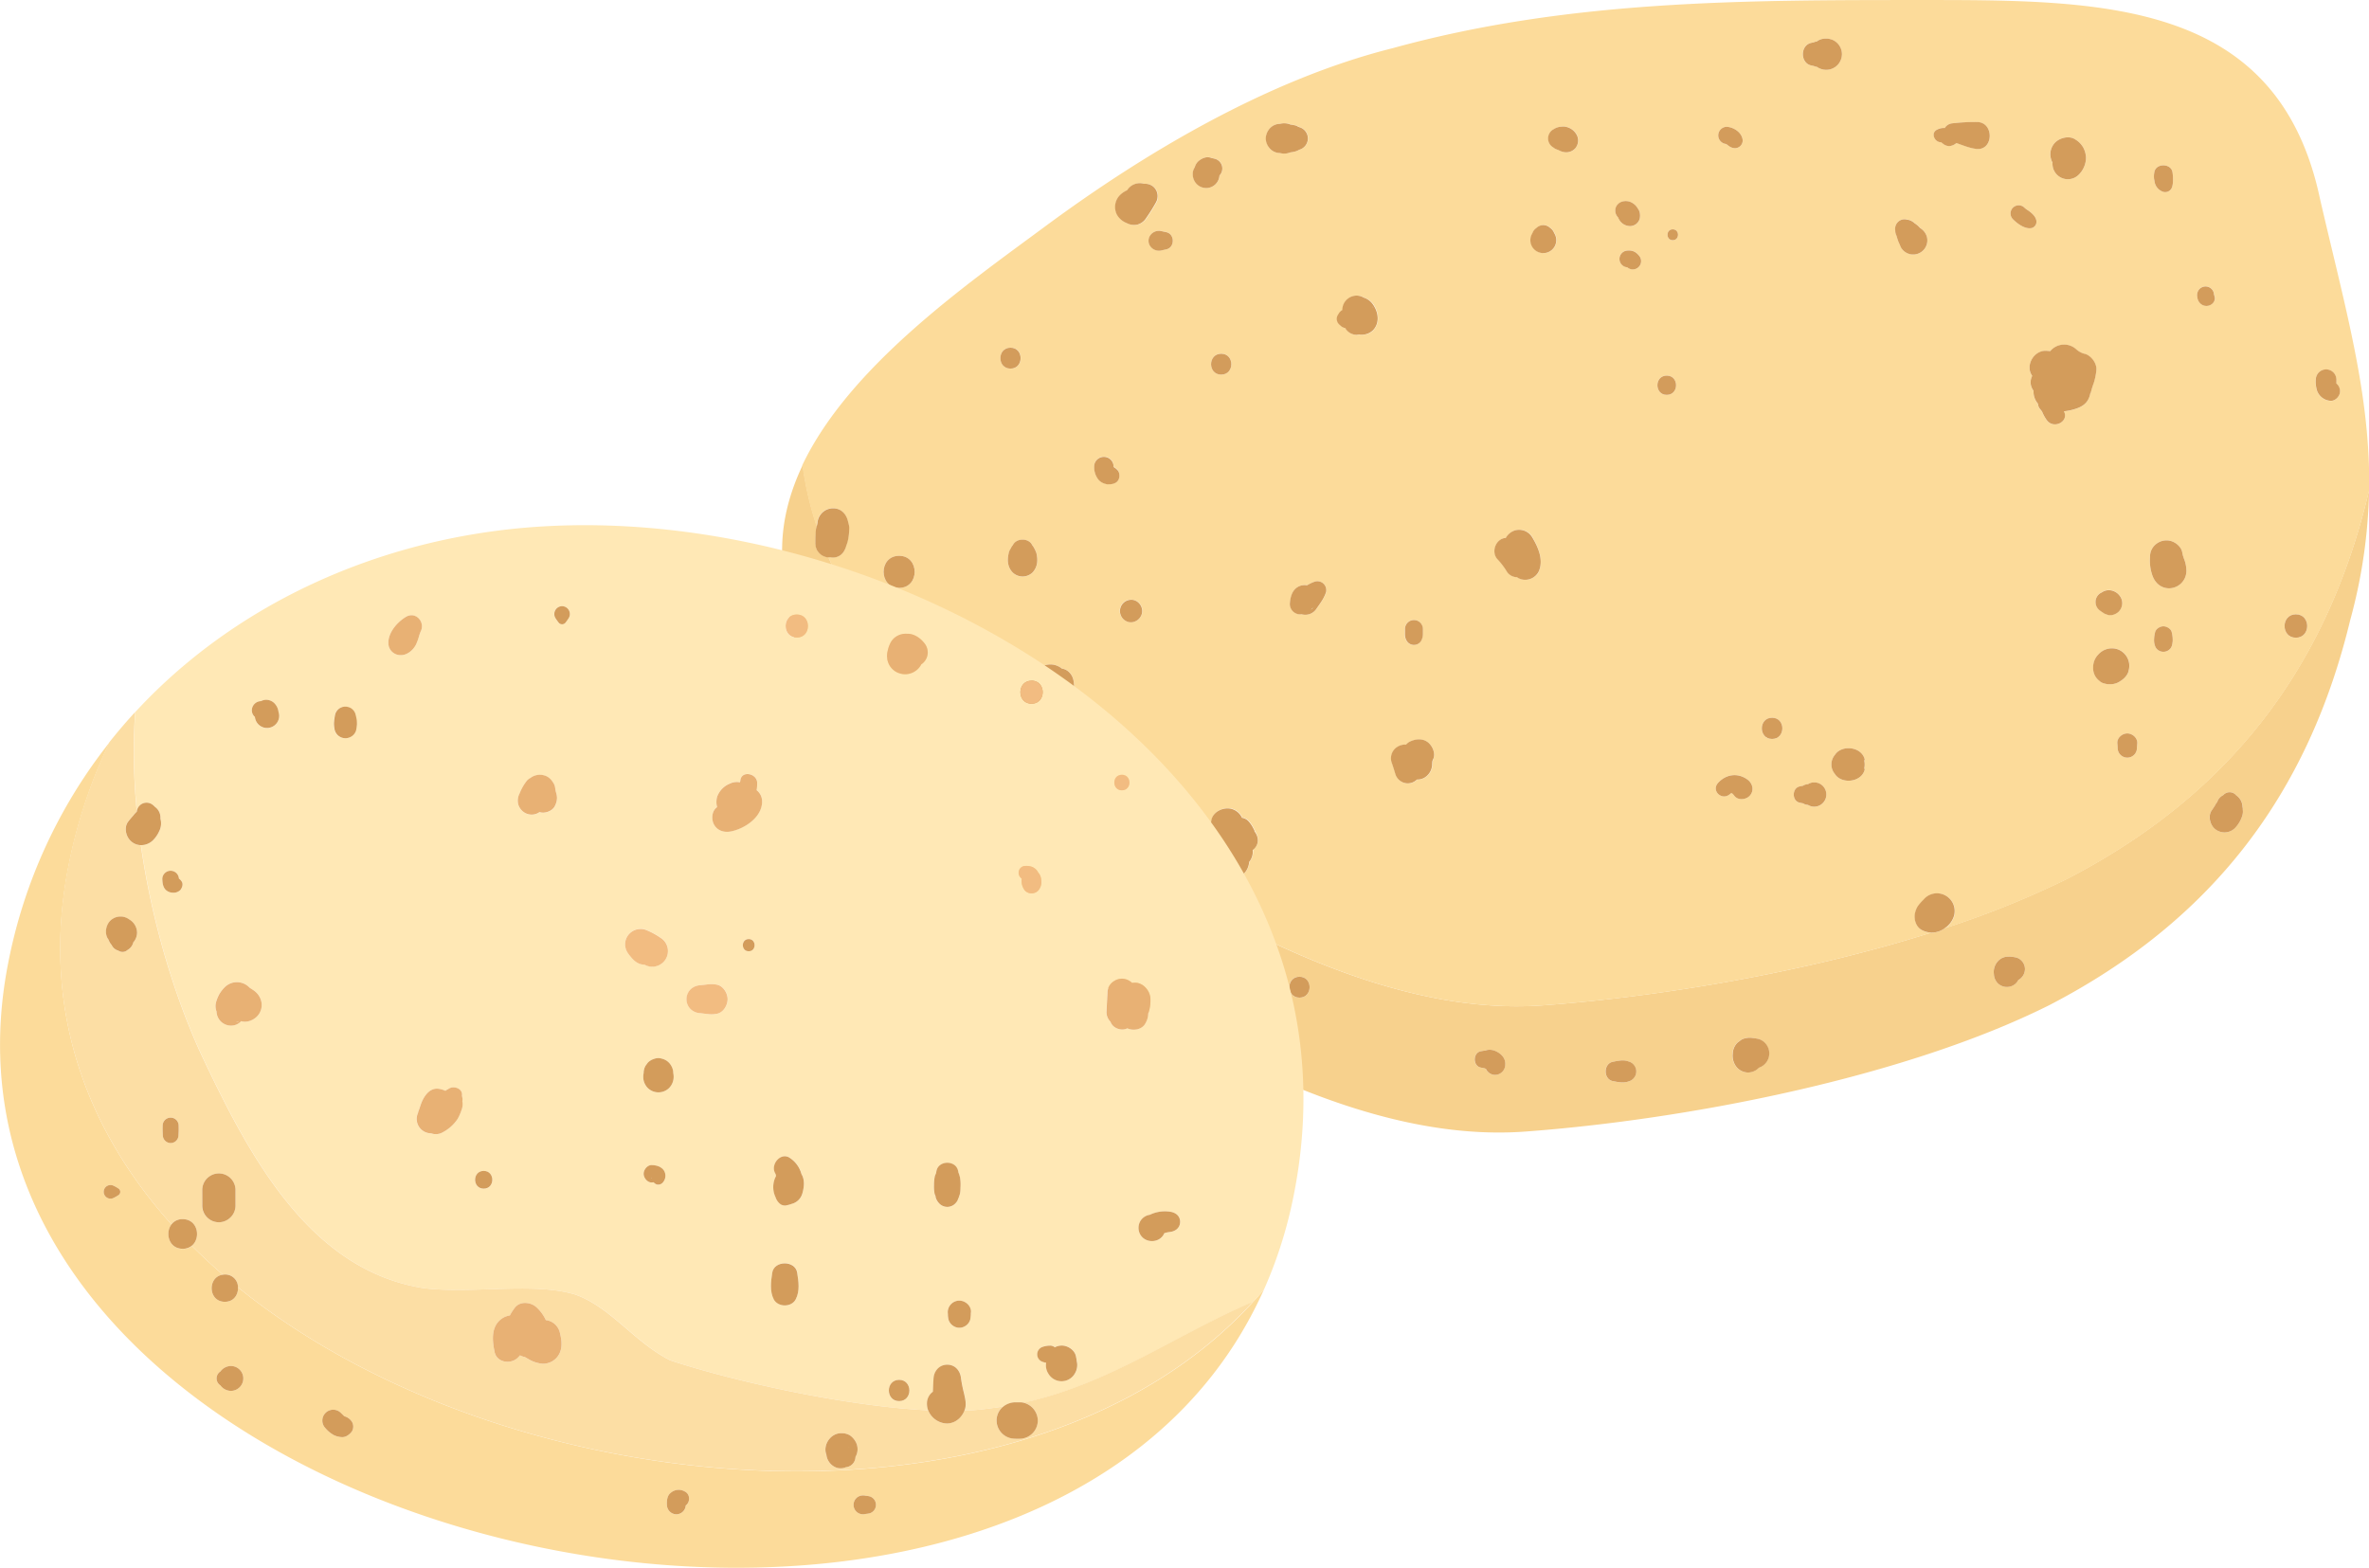 <svg id="Layer_2" data-name="Layer 2" xmlns="http://www.w3.org/2000/svg" viewBox="0 0 1068.5 707.2"><defs><style>.cls-1{fill:#f7d18d;}.cls-2{fill:#fcdb9a;}.cls-3{fill:#d39c5b;}.cls-4{fill:#ffe8b5;}.cls-5{fill:#fcdea4;}.cls-6{fill:#f2bc81;}.cls-7{fill:#e8b174;}</style></defs><title>potatoesIcon</title><path class="cls-1" d="M2086.63,1001.83a413.94,413.94,0,0,1-55.16,22.24c-.22.16-.44.32-.67.47a9.38,9.38,0,0,1-5,1.57c-.2,0-.38,0-.57,0-56.79,18-122.16,28.88-174.88,32.78-73.32,5.44-152.06-40.73-214.52-81.46-31.88-20.79-65.36-50.81-89-86a8.21,8.21,0,0,1-4.43,1.62,5.08,5.08,0,0,1-2.15-.3A6.37,6.37,0,0,1,1540,894a4.75,4.75,0,0,1-5.26,3.95c-2.58.39-5-1.17-6.44-3.23a52.14,52.14,0,0,0-5.79-7.53,6.84,6.84,0,0,1,4.79-11.57l4.31-.06a12.34,12.34,0,0,1,5-.67l.18-.13a198,198,0,0,1-8.8-18,4.52,4.52,0,0,1-1.48-.28,6.19,6.19,0,0,1-3.49-2.81c-.08.06-.22-.2-.46-1,0-.1-.09-.19-.13-.3a3.49,3.49,0,0,1-.2-1,6.34,6.34,0,0,1-.09-1.44,47.73,47.73,0,0,1,.25-5.63,6,6,0,0,1,.35-1.54,151.17,151.17,0,0,1-6.39-27.61c-5.59,11.73-9,24-9.27,36.71-1.69,75.18,62.23,144.37,120.72,182.52,62.46,40.73,141.2,86.89,214.52,81.46s171.07-24.44,236.25-57c73.31-38,116.76-95,135.77-173.78a238.31,238.31,0,0,0,8.5-58.42c-.12.47-.23.92-.36,1.4C2203.4,906.79,2160,963.82,2086.63,1001.83Zm-530-71.18a7.1,7.1,0,0,1-3.78-1.08c-.61-.32-.62-.36,0-.12-.62-.22-1.23-.47-1.84-.75,1.29.54-.55,0-.83-.1a4.55,4.55,0,0,1-1.62-.73l-.87-.2c-4.54-1-4.55-8.2,0-9.17l1.28-.26c-1.5.31.69-.28,1.21-.47,1.37-.51,3.48-.12,4.83.24,2.83.74,6.19,2.9,6.72,6C1562.33,927.31,1560.35,930.63,1556.67,930.65Zm183.74,124.77c-6.08,0-6.08-9.43,0-9.43S1746.5,1055.42,1740.41,1055.42Zm88.24,34.87a4.56,4.56,0,0,1-4.14-2.72l-.4-.18c-.62-.18-1.26-.29-1.89-.41-3.67-.66-3.67-6.71,0-7.37.47-.09.94-.18,1.42-.24l.71-.1.33-.13a6.32,6.32,0,0,1,3.82.24c2.64,1.08,5,3.19,4.72,6.34A4.65,4.65,0,0,1,1828.65,1090.29Zm60.22,2.93c-2.31.91-4.76.32-7.1-.13-4.34-.83-4.34-7.9,0-8.73,2.34-.45,4.79-1,7.1-.13a4.66,4.66,0,0,1,0,9Zm61.39-7.81a6.86,6.86,0,0,1-2.67,1.64,6.67,6.67,0,0,1-4.87,2.14,6.79,6.79,0,0,1-5.82-3.34,8.07,8.07,0,0,1-1.1-5.17,7.13,7.13,0,0,1,.25-1.72,7.23,7.23,0,0,1,1.87-3.22l1.48-1.14a5,5,0,0,1,2-.82,8.29,8.29,0,0,1,2.62-.26c1.07.13,2.13.28,3.18.47a6.66,6.66,0,0,1,4.09,3.14,6.77,6.77,0,0,1,.93,3.45A6.9,6.9,0,0,1,1950.26,1085.41Zm114.4-37.94a5.44,5.44,0,0,1-1,1.43,5.87,5.87,0,0,1-8.3,0,6.24,6.24,0,0,1-1.72-4.15,7.14,7.14,0,0,1,3.31-7c2.24-1.24,4.35-.9,6.72-.46a5.45,5.45,0,0,1,4,5.26A5.67,5.67,0,0,1,2064.66,1047.47Zm101.07-77.73a6.41,6.41,0,0,1-.17,4,14.09,14.09,0,0,1-3.19,5.21,6.72,6.72,0,0,1-9.42,0c-2-2-2.78-5.68-1-8.08.26-.36,1.19-1.8,1.28-1.89l.21-.37a5.14,5.14,0,0,1,.92-1.37c.13-.32.25-.66.4-1a5.8,5.8,0,0,1,2.36-2.2,3.84,3.84,0,0,1,5.85.13,6.46,6.46,0,0,1,2.85,5.07C2165.84,969.82,2166.28,971.52,2165.73,969.74Z" transform="translate(-1154.3 -605.38)"/><path class="cls-1" d="M2065.22,1045.62l0,.25,0-.26Z" transform="translate(-1154.3 -605.38)"/><path class="cls-2" d="M1761.31,753.48c.8.11.8.11,0,0Z" transform="translate(-1154.3 -605.38)"/><path class="cls-2" d="M1760.61,753.23l.45.21,0,0C1760.9,753.34,1760.75,753.3,1760.61,753.23Z" transform="translate(-1154.3 -605.38)"/><path class="cls-2" d="M1761.13,753.46h0Z" transform="translate(-1154.3 -605.38)"/><path class="cls-2" d="M1759.73,745.27c-.48.4-.48.41,0,0Z" transform="translate(-1154.3 -605.38)"/><path class="cls-2" d="M1773.21,743.67h0C1773.71,744.23,1774.07,744.27,1773.21,743.67Z" transform="translate(-1154.3 -605.38)"/><path class="cls-2" d="M1745.94,880l-.34.36C1746.54,879.79,1746.77,879.16,1745.94,880Z" transform="translate(-1154.3 -605.38)"/><path class="cls-2" d="M1888,725.68c-.27-.2-.57-.39,0,0Z" transform="translate(-1154.3 -605.38)"/><path class="cls-2" d="M1800.28,949.31c0-.24.07-.43.09-.59v0C1800.33,948.93,1800.31,949.12,1800.28,949.31Z" transform="translate(-1154.3 -605.38)"/><path class="cls-2" d="M1667.13,689.75c.74-.61,1.41-1.19,0,0Z" transform="translate(-1154.3 -605.38)"/><path class="cls-2" d="M1617.33,921.21l.32.29.08,0Z" transform="translate(-1154.3 -605.38)"/><path class="cls-2" d="M1656.38,815.63Z" transform="translate(-1154.3 -605.38)"/><path class="cls-2" d="M1740,662.65c-.71-.35-1.07-.31-.31-.09Z" transform="translate(-1154.3 -605.38)"/><path class="cls-2" d="M1547.9,881.43c.31-1.14.12-.72,0,0Z" transform="translate(-1154.3 -605.38)"/><path class="cls-2" d="M1656.13,815.41c-.07-.08-.05-.07,0,0Z" transform="translate(-1154.3 -605.38)"/><path class="cls-2" d="M1701.76,686l-.25.2.26-.2Z" transform="translate(-1154.3 -605.38)"/><path class="cls-2" d="M1661.71,693.58c0-.09.06-.16.08-.25a.77.77,0,0,1-.07.16A.28.28,0,0,1,1661.71,693.58Z" transform="translate(-1154.3 -605.38)"/><path class="cls-2" d="M1935.41,963.09c.21,0,.45-.18,0,0Z" transform="translate(-1154.3 -605.38)"/><path class="cls-2" d="M1759.76,745.89h0l-.47.19,0,0Z" transform="translate(-1154.3 -605.38)"/><path class="cls-2" d="M2152.35,737.4l0,0C2152.93,738.16,2152.93,738.16,2152.35,737.4Z" transform="translate(-1154.3 -605.38)"/><path class="cls-2" d="M2152.83,739.05c0,.45.13.36,0-.11A.52.52,0,0,1,2152.83,739.05Z" transform="translate(-1154.3 -605.38)"/><path class="cls-2" d="M1971.87,634.89l-.06,0C1971.46,634.7,1971.5,634.72,1971.87,634.89Z" transform="translate(-1154.3 -605.38)"/><path class="cls-2" d="M1971.87,624.74c-.37.18-.41.19-.06,0Z" transform="translate(-1154.3 -605.38)"/><path class="cls-2" d="M2101.33,873.42a1.8,1.8,0,0,1,.2-.19l-.09,0A1.34,1.34,0,0,0,2101.33,873.42Z" transform="translate(-1154.3 -605.38)"/><path class="cls-2" d="M2200.68,695c-19-89.61-97.76-89.61-179.22-89.61s-160.21,0-239,21.72c-55.77,13.95-111.68,47-157.28,80.79-34.91,25.82-87.76,62.73-109,107.3a151.17,151.17,0,0,0,6.39,27.61l.09-.25a13.44,13.44,0,0,1,.27-1.38c-.12,1.05-.13,1.2,0,.45a7.06,7.06,0,0,1,7-7c4,0,6.32,3,6.91,6.57,0-.1,0,0,.16.5a7,7,0,0,1,.23,2.53,22.91,22.91,0,0,1-.35,3.78,14.29,14.29,0,0,1-1,3.58,3.4,3.4,0,0,1-.12.48A10.9,10.9,0,0,1,1535,854a5.72,5.72,0,0,1-6.16,2.72,5.56,5.56,0,0,1-.91.05,198,198,0,0,0,8.8,18,7.7,7.7,0,0,1,7.74-.44c3.14,1.52,3.26,4.82,4.1,7.67.75,2.57,1.41,5.11-.07,7.62a6.71,6.71,0,0,1-1.57,1.83c23.6,35.18,57.08,65.2,89,86,62.46,40.73,141.2,86.9,214.52,81.46,52.72-3.9,118.09-14.83,174.88-32.78a9.83,9.83,0,0,1-4-1.08c-2.88-1.41-3.9-5.2-3.1-8.12a9.91,9.91,0,0,1,1-2.45,15.28,15.28,0,0,1,1.53-1.95c.49-.6,1.12-1.09,1.59-1.7l-.15.19a7.8,7.8,0,0,1,3.73-2.32,8,8,0,0,1,9.82,9.82,10.17,10.17,0,0,1-4.18,5.61,413.94,413.94,0,0,0,55.16-22.24c73.32-38,116.77-95,135.77-173.78.13-.48.24-.93.36-1.4C2223.55,783.45,2212.12,744.57,2200.68,695ZM1559.84,870.58c-9.34,0-9.34-14.47,0-14.47S1569.17,870.58,1559.84,870.58Zm373.37-208c3.21.24,6.92,2.7,7.1,6.16a3.48,3.48,0,0,1-3.48,3.48c-1.69-.05-2.6-.83-3.85-1.82.63.5.11.12-.2-.08a3.88,3.88,0,0,1,.43-7.74ZM1787.94,891c0-.63,0-1.25,0-1.88a4,4,0,1,1,8.09,0l0,2.19a6.38,6.38,0,0,1-.8,3.17,3.81,3.81,0,0,1-6.55,0,5.42,5.42,0,0,1-.8-2.54C1787.93,891.65,1787.93,891.33,1787.94,891Zm-82.83-116.64c-6.08,0-6.08-9.43,0-9.43S1711.19,774.38,1705.11,774.38Zm-95-12.15c6.08,0,6.08,9.43,0,9.43S1604,762.23,1610.07,762.23Zm-.89,93.06a6.25,6.25,0,0,1,.78-2.14l.17-.23a5.87,5.87,0,0,1,1-1.59v0c1.56-3.3,7.17-3.3,8.72,0l.05.1a6.38,6.38,0,0,1,.95,1.5l.19.26c.22.51.43,1,.65,1.54,0,.2.09.4.13.6.67,3,.38,5.94-1.78,8.3a6.45,6.45,0,0,1-9.09,0C1608.79,861.23,1608.51,858.26,1609.18,855.29Zm29.59,61a6.85,6.85,0,0,1-5,6.56,13.56,13.56,0,0,1-2.22,4c-2.39,3-7.53,2.72-10.24.19h-.09c-3.45-.13-7-2.55-7.69-6.13a23.19,23.19,0,0,1,.16-8c.43-2.87,2.73-4.49,5.29-5.1a7.31,7.31,0,0,1,2.7-1.43,7.45,7.45,0,0,1,2.38-.23,8.49,8.49,0,0,1,5.58-.87,8.29,8.29,0,0,1,3.63,1.73,5.65,5.65,0,0,1,3.41,1.75C1638.7,910.89,1638.8,913.56,1638.77,916.3Zm18.54-93.15a5.59,5.59,0,0,1-2.5.61h-.21l-.31,0a2.81,2.81,0,0,1-1.31-.14,6.39,6.39,0,0,1-3.08-1.72,9.07,9.07,0,0,1-2.12-6.12,4.38,4.38,0,1,1,8.76,0v0l0,.09a1.55,1.55,0,0,0,.21.23l-.1-.07.33.25a4.56,4.56,0,0,1,1.07.79C1659.83,818.65,1659.47,822.17,1657.31,823.15Zm12,59.2a5.21,5.21,0,0,1-3.56,3.55,4.44,4.44,0,0,1-2.7,0,5.09,5.09,0,1,1,6.26-3.55Zm-1.82-175.65a7.07,7.07,0,0,1-5-.66,8.64,8.64,0,0,1-4.28-3.6,7.66,7.66,0,0,1,1.15-8.88,10.51,10.51,0,0,1,3.38-2.33,6.74,6.74,0,0,1,5.75-3.18,6.65,6.65,0,0,1,1.89.28,4.73,4.73,0,0,1,.54,0,5.71,5.71,0,0,1,4,1.65h0a5.73,5.73,0,0,1,.88,6.82,77.23,77.23,0,0,1-4.38,7A6.77,6.77,0,0,1,1667.47,706.7Zm12.91,11.16-1.28.28-.93.21a4.78,4.78,0,0,1-5.21-2.11,4.32,4.32,0,0,1,0-4.49,4.8,4.8,0,0,1,5.31-2.08l.83.18,1.28.28C1684.22,711,1684.22,717,1680.38,717.86Zm13.67-29.45a6.36,6.36,0,0,1-1.78-4.28,5.27,5.27,0,0,1,.92-3.29,5.79,5.79,0,0,1,1.65-2.77c1.61-1.34,3.72-2.29,5.83-1.43l-1.33-.18a19.94,19.94,0,0,1,2.91.55,4.54,4.54,0,0,1,2.07,7.55,6,6,0,0,1-10.27,3.85Zm26,299.82a4.4,4.4,0,0,1-.67.54,7,7,0,0,1-1.56,5.3c-.34,3.81-2.82,7.08-7.25,7.08-4.11,0-6.87-3.11-7.39-6.92l0-.05c0,.53-.08.21-.21-.33a6.81,6.81,0,0,1-.73-1.64l-.3-.4-.33-.48a6.84,6.84,0,0,1-.9-2.45,8.53,8.53,0,0,1,.23-4.47,18.58,18.58,0,0,1-.47-7v0h0c.07-.64.15-1.3.26-2,.66-4,5.56-6.18,9.14-5.19a7.25,7.25,0,0,1,4.7,4,5,5,0,0,1,3,1.62,13.9,13.9,0,0,1,2.08,3.08c.08.19,1,1.81.45,1.17C1722,982.56,1722.4,985.85,1720,988.23Zm6.45-316.58c-.12-.16-.22-.33-.33-.51l-.18-.32a6.68,6.68,0,0,1-.37-.87c0-.14-.1-.29-.14-.43s-.09-.34-.12-.52a5.74,5.74,0,0,1-.12-1.17,5.64,5.64,0,0,1,.12-1.16c0-.18.08-.35.12-.52s.09-.29.14-.43a6.27,6.27,0,0,1,.37-.88l.18-.31c.11-.18.21-.35.33-.52a6.27,6.27,0,0,1,5.18-2.77,7.28,7.28,0,0,1,4.72.34,15.73,15.73,0,0,1,2.25.41,6,6,0,0,1,1.62.74l.21.06a5.27,5.27,0,0,1,0,10.09l-.2.06a5.85,5.85,0,0,1-1.63.73,15.64,15.64,0,0,1-2.32.45,7.2,7.2,0,0,1-4.65.3A6.22,6.22,0,0,1,1726.47,671.65Zm25.89,200.89c-.87,2.78-2.57,4.94-4.21,7.32a6,6,0,0,1-6.57,2.67l-.17-.07a4.31,4.31,0,0,1-3-.55,4.7,4.7,0,0,1-2.36-4.11c.21-2.92.9-6.07,3.67-7.69a6.18,6.18,0,0,1,4.11-.69,16.22,16.22,0,0,1,3.67-1.72A4,4,0,0,1,1752.36,872.54Zm21.41-118.22a7.18,7.18,0,0,1-6.29,2,6,6,0,0,1-1.27.16,6,6,0,0,1-5-2.89l-.09-.16-.34-.05a4.43,4.43,0,0,1-2-1.25,3.51,3.51,0,0,1-1.47-2.85,3.31,3.31,0,0,1,.66-2,4.86,4.86,0,0,1,1.85-2,6.49,6.49,0,0,1,4.76-6.25,6.15,6.15,0,0,1,4.89.67,8,8,0,0,1,4.41,3.31C1776.1,746.39,1776.81,751,1773.77,754.32Zm27.08,193.34c-.13.33-.27.63-.42.93,0,.52-.14,1.34-.16,1.65a7.12,7.12,0,0,1-3.42,6,6.26,6.26,0,0,1-3.41.86,6.05,6.05,0,0,1-4.15,1.74,5.92,5.92,0,0,1-5.64-4.29c-.55-1.79-1.08-3.57-1.72-5.33a6.12,6.12,0,0,1,1.6-6.06,6.69,6.69,0,0,1,4.41-1.83c.19,0,.38,0,.58,0a5.7,5.7,0,0,1,2-1.47c2.88-1.29,6.21-1.32,8.52,1.11C1800.61,942.57,1801.73,945.38,1800.85,947.66Zm47.3-84.13a6.81,6.81,0,0,1-5.92,3.4,6.26,6.26,0,0,1-3.71-1.17,5.43,5.43,0,0,1-4.52-2.47,33.28,33.28,0,0,0-4-5.34c-3.42-3.22-1.17-9.64,3.48-9.91a7.32,7.32,0,0,1,4.27-3.44,6.87,6.87,0,0,1,7.64,3.11C1848.17,852.31,1850.78,858.35,1848.15,863.53Zm2.24-143.95a5.9,5.9,0,0,1-5-8.79c.14-.26.25-.54.38-.81a4.49,4.49,0,0,1,1.56-1.76,4.43,4.43,0,0,1,6.19,0,4.79,4.79,0,0,1,1.62,1.89,7.5,7.5,0,0,0,.33.7A5.9,5.9,0,0,1,1850.39,719.58Zm14.17-47a5.56,5.56,0,0,1-5.18,1.37,8,8,0,0,1-2.07-.78l1.33.56c-.51-.2-1-.43-1.5-.64a10.72,10.72,0,0,1-1.5-.63,5,5,0,0,1-.67-.47l-.15-.09a4.71,4.71,0,0,1,0-8.08l.26-.13a6.64,6.64,0,0,1,3.45-1.12,5.55,5.55,0,0,1,2.4.14,7.19,7.19,0,0,1,4.46,3.42A5.44,5.44,0,0,1,1864.56,672.55ZM1883,699.3a4.31,4.31,0,0,1,2.93-2.93,5.68,5.68,0,0,1,4.9.75,6.34,6.34,0,0,1,2,2l.31.49a4.43,4.43,0,0,1,.77,1.73,6.72,6.72,0,0,1,0,2.68,4.55,4.55,0,0,1-4.46,3.39,5.73,5.73,0,0,1-4.86-3,6.2,6.2,0,0,1-.42-.86A4.47,4.47,0,0,1,1883,699.3Zm10.43,26.51a3.79,3.79,0,0,1-5.17.1,3.78,3.78,0,0,1,.15-7.55,5.64,5.64,0,0,1,3.2.59,6.64,6.64,0,0,1,1.82,1.56A3.8,3.8,0,0,1,1893.43,725.81Zm12.63,57.7c-5.61,0-5.61-8.69,0-8.69S1911.66,783.51,1906.06,783.51Zm2.71-69.78c-3.16,0-3.16-4.9,0-4.9S1911.93,713.73,1908.77,713.73Zm34.59,250.73c-1.68,1.68-5.1,2-6.72,0a8.62,8.62,0,0,0-1.19-1.3c.18.14,0,.07-.2,0l-.11,0a5.27,5.27,0,0,0-.69.51c-3.61,3-8.47-1.66-5.2-5.2,3.59-3.88,8.78-4.61,13.15-1.5C1944.86,958.75,1945.67,962.15,1943.36,964.46Zm10.21-25.73c-6.17,0-6.17-9.57,0-9.57S1959.75,938.73,1953.57,938.73ZM1974,969.11a5.28,5.28,0,0,1-4.24-.61,4.62,4.62,0,0,1-2.18-.66l-.07-.06-.08,0-1.33-.26c-3.67-.71-3.67-6.65,0-7.37l1.41-.28.07-.06a4.62,4.62,0,0,1,2.18-.66,5.28,5.28,0,0,1,4.24-.61,5.49,5.49,0,0,1,0,10.59Zm-.27-333.57-.36-.06a3.73,3.73,0,0,1-1-.32l-1.2-.26c-5-1.1-5-9.06,0-10.17l1.2-.26a3.41,3.41,0,0,1,1-.31l.34-.06c2.1-1.72,5.62-1.66,7.82-.37a7.05,7.05,0,0,1-1.68,12.89A7.36,7.36,0,0,1,1973.77,635.54Zm21.6,314.7a6.8,6.8,0,0,1-.31,2.25c.14-.17.27-.34.4-.52,0,.08,0,.17,0,.25-1.18,6.14-10.5,7.1-13.51,2.33a6.65,6.65,0,0,1,0-8.63c3-4.76,12.33-3.8,13.51,2.34,0,.08,0,.16,0,.25-.13-.18-.26-.35-.4-.52A6.77,6.77,0,0,1,1995.37,950.24ZM2015.73,720a6.28,6.28,0,0,1-4-3c-.23-.47-.43-1-.63-1.46l-.13-.28-.42-.95c-.45-1-.62-2-1-3a4.29,4.29,0,0,1-.4-1.9v0a4.36,4.36,0,0,1,2.05-4.58,4.11,4.11,0,0,1,3.37-.35,3.69,3.69,0,0,1,.91.15,6.2,6.2,0,0,1,2.38,1.42l0,0a10.94,10.94,0,0,1,1.66,1.28l.71.73.16.17a6.73,6.73,0,0,1,3,4.07A6.31,6.31,0,0,1,2015.73,720ZM2126,683c.7-4.06,7.45-4,8.16,0a23,23,0,0,1,.25,3.41c0,.39-.16,3-.08,1.44a6.72,6.72,0,0,1-.35,1.89,3.24,3.24,0,0,1-3.89,2.21,5.74,5.74,0,0,1-3.91-4.14c-.13-.53-.23-1.07-.31-1.61A9.55,9.55,0,0,1,2126,683Zm-24.15,189.76.44-.19a4.78,4.78,0,0,1,1.63-.8,5.85,5.85,0,0,1,3.08,0,6.31,6.31,0,0,1,3.77,2.93,5.4,5.4,0,0,1-.84,6.51c-1.22,1.23-3.51,2.09-5.23,1.38l-.33-.12a5.55,5.55,0,0,1-1.46-.67l.06,0c-.43-.32-.73-.43-1.16-.8a4.76,4.76,0,0,1-2.35-4.15A4.71,4.71,0,0,1,2101.85,872.76Zm-20.54-203.15c2.22-2.21,6.53-3.21,9.23-1.19a10,10,0,0,1,3.38,3.52,10.6,10.6,0,0,1,1.24,4.73,11,11,0,0,1-3.4,7.63,6.92,6.92,0,0,1-11.71-4.85c0-.22,0-.44,0-.65a8.35,8.35,0,0,1-1-3.81A7.64,7.64,0,0,1,2081.31,669.61Zm-35.41,2.92c-3.2-.31-6.13-1.67-9.18-2.65a5.37,5.37,0,0,1-3.2,1.36,4.56,4.56,0,0,1-2.5-.81l-1.08-.84-.07-.08c-3,.1-4.92-4.21-1.82-5.69a6.22,6.22,0,0,1,3.43-.72A4.51,4.51,0,0,1,2035,661a89.46,89.46,0,0,1,10.86-.54C2053.81,660.37,2053.56,673.27,2045.9,672.53Zm16.41,31.85a3.68,3.68,0,1,1,5.2-5.2c.07.07.53.44.41.36l.56.4a18.18,18.18,0,0,1,1.89,1.37c1.22,1.08,2.48,2.39,2.44,4.15a2.92,2.92,0,0,1-2.12,2.79C2067.73,708.88,2064.31,706.34,2062.31,704.38Zm34.94,77.5c-.51,3.86-2.13,6.19-5.8,7.62a24.66,24.66,0,0,1-6.28,1.47c2.49,4.51-4.57,8.25-7.71,4a17.81,17.81,0,0,1-2.12-3.84c-.27-.38-.55-.75-.86-1.13a4,4,0,0,1-1-2.44,8.39,8.39,0,0,1-2-5.86,6.21,6.21,0,0,1-.61-6.68c0-.08-.08-.16-.13-.24-3-4.6.93-11.33,6.37-11.1.64,0,1.26.09,1.87.17a8.13,8.13,0,0,1,11.69-.92,9.15,9.15,0,0,0,3.44,2c3.11.55,6,4.34,5.71,7.5a28.74,28.74,0,0,1-1.25,5.82c-.32,1-.65,2-1,3C2097.54,781.57,2096.91,784.44,2097.25,781.88Zm6.5,131.89-.24-.08a4.31,4.31,0,0,1-2.22-1.14,9.19,9.19,0,0,1-.75-.65,7.1,7.1,0,0,1-2.12-5.31,8.07,8.07,0,0,1,2.26-5.9,8.93,8.93,0,0,1,2.18-1.79,8.19,8.19,0,0,1,6.08-.8,7.93,7.93,0,0,1,5.5,5.51,8,8,0,0,1,0,4.2c-.28,1.91-2,3.78-3.62,4.71l0,0a7.69,7.69,0,0,1-4.56,1.52l-.51,0A7.39,7.39,0,0,1,2103.75,913.77Zm14.38,28.83a4.35,4.35,0,1,1-8.69,0l-.15-1.87c-.19-2.44,2.2-4.49,4.5-4.49s4.68,2,4.49,4.49Zm16.13-47.92c-.17,1.32-.27,2.52-1.28,3.52a4.06,4.06,0,0,1-6.44-.83,7.57,7.57,0,0,1-.69-3,14.48,14.48,0,0,1,.43-3.55c.26-1.7,2.2-2.89,3.8-2.89s3.53,1.19,3.79,2.89A14.15,14.15,0,0,1,2134.26,894.68Zm-1.63-23.92c-3.67,0-6.33-2.43-7.52-5.73a20.13,20.13,0,0,1-1.07-8.47h0a7,7,0,0,1,2.15-5.25,7.48,7.48,0,0,1,7.2-1.9c2.29.63,4.77,2.7,5.17,5.17a16.47,16.47,0,0,0,1,3.37,14.91,14.91,0,0,1,.88,5A7.86,7.86,0,0,1,2132.63,870.76Zm19.72-128.59a4,4,0,0,1-5.68,0,4.41,4.41,0,0,1-1.27-2.76,4.05,4.05,0,0,1,1-3.72,3.88,3.88,0,0,1,2.71-1.12,3.84,3.84,0,0,1,2.7,1.12,3.72,3.72,0,0,1,1.11,2.56A3.3,3.3,0,0,1,2152.35,742.17Zm37.47,150.89c-6.8,0-6.8-10.55,0-10.55S2196.62,893.06,2189.82,893.06ZM2209.54,783c-.47,1.72-2.33,3.45-4.24,3.23a6.91,6.91,0,0,1-6-4.64,13.82,13.82,0,0,1-.53-5.09,4.65,4.65,0,0,1,9.29,0c0,.5,0,1,0,1.49l0,.44A4.46,4.46,0,0,1,2209.54,783Z" transform="translate(-1154.3 -605.38)"/><path class="cls-3" d="M1719.57,979a13.9,13.9,0,0,0-2.08-3.08,5,5,0,0,0-3-1.62,7.25,7.25,0,0,0-4.7-4c-3.58-1-8.48,1.19-9.14,5.19-.11.67-.19,1.33-.26,2h0v0a18.58,18.58,0,0,0,.47,7,8.53,8.53,0,0,0-.23,4.47,6.84,6.84,0,0,0,.9,2.45l.33.48.3.4a6.81,6.81,0,0,0,.73,1.64c.13.54.23.86.21.33l0,.05c.52,3.81,3.28,6.92,7.39,6.92,4.43,0,6.91-3.27,7.25-7.08a7,7,0,0,0,1.56-5.3,4.4,4.4,0,0,0,.67-.54c2.38-2.38,2-5.67,0-8.1C1720.54,980.77,1719.65,979.15,1719.57,979Z" transform="translate(-1154.3 -605.38)"/><path class="cls-3" d="M1790.5,939.79a5.7,5.7,0,0,0-2,1.47c-.2,0-.39,0-.58,0a6.69,6.69,0,0,0-4.41,1.83,6.12,6.12,0,0,0-1.6,6.06c.64,1.76,1.17,3.54,1.72,5.33a5.92,5.92,0,0,0,5.64,4.29,6.05,6.05,0,0,0,4.15-1.74,6.26,6.26,0,0,0,3.41-.86,7.12,7.12,0,0,0,3.42-6c0-.31.11-1.13.16-1.65.15-.3.29-.6.42-.93.88-2.28-.24-5.09-1.83-6.76C1796.71,938.47,1793.38,938.5,1790.5,939.79Zm9.78,9.52c0-.19,0-.38.08-.57v0C1800.35,948.88,1800.32,949.07,1800.28,949.31Z" transform="translate(-1154.3 -605.38)"/><path class="cls-3" d="M1837.73,844.6a7.32,7.32,0,0,0-4.27,3.44c-4.65.27-6.9,6.69-3.48,9.91a33.28,33.28,0,0,1,4,5.34,5.43,5.43,0,0,0,4.52,2.47,6.26,6.26,0,0,0,3.71,1.17,6.81,6.81,0,0,0,5.92-3.4c2.63-5.18,0-11.22-2.78-15.82A6.87,6.87,0,0,0,1837.73,844.6Z" transform="translate(-1154.3 -605.38)"/><path class="cls-3" d="M1747.51,867.7a16.22,16.22,0,0,0-3.67,1.72,6.18,6.18,0,0,0-4.11.69c-2.77,1.62-3.46,4.77-3.67,7.69a4.7,4.7,0,0,0,2.36,4.11,4.31,4.31,0,0,0,3,.55l.17.07a6,6,0,0,0,6.57-2.67c1.64-2.38,3.34-4.54,4.21-7.32A4,4,0,0,0,1747.51,867.7Zm-1.91,12.69.34-.36C1746.77,879.16,1746.54,879.79,1745.6,880.39Z" transform="translate(-1154.3 -605.38)"/><path class="cls-3" d="M1665.73,876.09a5.09,5.09,0,0,0-2.7,9.81,4.44,4.44,0,0,0,2.7,0,5.21,5.21,0,0,0,3.56-3.55A5.15,5.15,0,0,0,1665.73,876.09Z" transform="translate(-1154.3 -605.38)"/><path class="cls-3" d="M1633.26,907a8.29,8.29,0,0,0-3.63-1.73,8.49,8.49,0,0,0-5.58.87,7.45,7.45,0,0,0-2.38.23,7.31,7.31,0,0,0-2.7,1.43c-2.56.61-4.86,2.23-5.29,5.1a23.19,23.19,0,0,0-.16,8c.65,3.58,4.24,6,7.69,6.13h.09c2.71,2.53,7.85,2.77,10.24-.19a13.56,13.56,0,0,0,2.22-4,6.85,6.85,0,0,0,5-6.56c0-2.74-.07-5.41-2.1-7.51A5.65,5.65,0,0,0,1633.26,907Zm-15.93,14.17.4.31-.08,0Z" transform="translate(-1154.3 -605.38)"/><path class="cls-3" d="M1620.05,863.59c2.16-2.36,2.45-5.33,1.78-8.3,0-.2-.09-.4-.13-.6-.22-.51-.43-1-.65-1.54l-.19-.26a6.38,6.38,0,0,0-.95-1.5l-.05-.1c-1.55-3.3-7.16-3.3-8.72,0v0a5.87,5.87,0,0,0-1,1.59l-.17.23a6.25,6.25,0,0,0-.78,2.14c-.67,3-.39,5.94,1.78,8.3A6.45,6.45,0,0,0,1620.05,863.59Z" transform="translate(-1154.3 -605.38)"/><path class="cls-3" d="M1657,816.36l-.33-.25.1.07a1.55,1.55,0,0,1-.21-.23l0-.09v0a4.38,4.38,0,1,0-8.76,0,9.07,9.07,0,0,0,2.12,6.12,6.39,6.39,0,0,0,3.08,1.72,2.81,2.81,0,0,0,1.31.14l.31,0h.21a5.59,5.59,0,0,0,2.5-.61c2.16-1,2.52-4.5.77-6A4.56,4.56,0,0,0,1657,816.36Zm-.63-.73Zm-.25-.22c-.05-.07-.07-.08,0,0Z" transform="translate(-1154.3 -605.38)"/><path class="cls-3" d="M2099.84,772.38c.33-3.16-2.6-7-5.71-7.5a9.15,9.15,0,0,1-3.44-2,8.13,8.13,0,0,0-11.69.92c-.61-.08-1.23-.14-1.87-.17-5.44-.23-9.41,6.5-6.37,11.1,0,.08.09.16.13.24a6.21,6.21,0,0,0,.61,6.68,8.39,8.39,0,0,0,2,5.86,4,4,0,0,0,1,2.44c.31.38.59.75.86,1.13a17.81,17.81,0,0,0,2.12,3.84c3.14,4.29,10.2.55,7.71-4a24.66,24.66,0,0,0,6.28-1.47c3.67-1.43,5.29-3.76,5.8-7.62-.34,2.56.29-.31.39-.67.3-1,.63-2,1-3A28.74,28.74,0,0,0,2099.84,772.38Z" transform="translate(-1154.3 -605.38)"/><path class="cls-3" d="M2020.37,708.27l-.16-.17-.71-.73a10.94,10.94,0,0,0-1.66-1.28l0,0a6.2,6.2,0,0,0-2.38-1.42,3.69,3.69,0,0,0-.91-.15,4.11,4.11,0,0,0-3.37.35,4.36,4.36,0,0,0-2.05,4.58v0a4.29,4.29,0,0,0,.4,1.9c.39,1,.56,1.94,1,3l.42.95.13.28c.2.49.4,1,.63,1.46a6.38,6.38,0,0,0,11.72-4.67A6.73,6.73,0,0,0,2020.37,708.27Z" transform="translate(-1154.3 -605.38)"/><path class="cls-3" d="M2045.9,660.42A89.46,89.46,0,0,0,2035,661a4.51,4.51,0,0,0-3.56,2.14,6.22,6.22,0,0,0-3.43.72c-3.1,1.48-1.14,5.79,1.82,5.69l.07.08,1.08.84a4.56,4.56,0,0,0,2.5.81,5.37,5.37,0,0,0,3.2-1.36c3,1,6,2.34,9.18,2.65C2053.56,673.27,2053.81,660.37,2045.9,660.42Z" transform="translate(-1154.3 -605.38)"/><path class="cls-3" d="M2080.05,679.45a6.92,6.92,0,0,0,11.71,4.85,11,11,0,0,0,3.4-7.63,10.6,10.6,0,0,0-1.24-4.73,10,10,0,0,0-3.38-3.52c-2.7-2-7-1-9.23,1.19a7.64,7.64,0,0,0-2.23,5.38,8.35,8.35,0,0,0,1,3.81C2080.05,679,2080,679.23,2080.05,679.45Z" transform="translate(-1154.3 -605.38)"/><path class="cls-3" d="M2072.81,705.46c0-1.76-1.22-3.07-2.44-4.15a18.18,18.18,0,0,0-1.89-1.37l-.56-.4c.12.08-.34-.29-.41-.36a3.68,3.68,0,1,0-5.2,5.2c2,2,5.42,4.5,8.38,3.87A2.92,2.92,0,0,0,2072.81,705.46Z" transform="translate(-1154.3 -605.38)"/><path class="cls-3" d="M2126.18,687.81a5.74,5.74,0,0,0,3.91,4.14,3.24,3.24,0,0,0,3.89-2.21,6.72,6.72,0,0,0,.35-1.89c-.08,1.53.09-1.05.08-1.44a23,23,0,0,0-.25-3.41c-.71-4-7.46-4.06-8.16,0a9.55,9.55,0,0,0-.13,3.2C2126,686.74,2126.05,687.28,2126.18,687.81Z" transform="translate(-1154.3 -605.38)"/><path class="cls-3" d="M2151.79,735.73a3.84,3.84,0,0,0-2.7-1.12,3.88,3.88,0,0,0-2.71,1.12,4.05,4.05,0,0,0-1,3.72,4.41,4.41,0,0,0,1.27,2.76,4,4,0,0,0,5.68,0,3.3,3.3,0,0,0,.55-3.88A3.72,3.72,0,0,0,2151.79,735.73Zm.58,1.71,0,0C2152.93,738.16,2152.93,738.16,2152.37,737.44Zm.46,1.61a.52.52,0,0,0,0-.11C2153,739.41,2152.81,739.5,2152.83,739.05Z" transform="translate(-1154.3 -605.38)"/><path class="cls-3" d="M2138.57,854.59c-.4-2.47-2.88-4.54-5.17-5.17a7.48,7.48,0,0,0-7.2,1.9,7,7,0,0,0-2.15,5.25h0a20.13,20.13,0,0,0,1.07,8.47c1.19,3.3,3.85,5.73,7.52,5.73a7.86,7.86,0,0,0,7.8-7.8,14.91,14.91,0,0,0-.88-5A16.47,16.47,0,0,1,2138.57,854.59Z" transform="translate(-1154.3 -605.38)"/><path class="cls-3" d="M2110.78,912.54l0,0c1.58-.93,3.34-2.8,3.62-4.71a8,8,0,0,0,0-4.2,7.93,7.93,0,0,0-5.5-5.51,8.19,8.19,0,0,0-6.08.8,8.93,8.93,0,0,0-2.18,1.79,8.07,8.07,0,0,0-2.26,5.9,7.1,7.1,0,0,0,2.12,5.31,9.19,9.19,0,0,0,.75.65,4.31,4.31,0,0,0,2.22,1.14l.24.08a7.39,7.39,0,0,0,2,.26l.51,0A7.69,7.69,0,0,0,2110.78,912.54Z" transform="translate(-1154.3 -605.38)"/><path class="cls-3" d="M2101.81,881.07c.43.37.73.48,1.16.8l-.06,0a5.55,5.55,0,0,0,1.46.67l.33.12c1.72.71,4-.15,5.23-1.38a5.4,5.4,0,0,0,.84-6.51,6.31,6.31,0,0,0-3.77-2.93,5.85,5.85,0,0,0-3.08,0,4.78,4.78,0,0,0-1.63.8l-.44.19a4.71,4.71,0,0,0-2.39,4.16A4.76,4.76,0,0,0,2101.81,881.07Zm-.28-7.84a1.8,1.8,0,0,0-.2.19,1.34,1.34,0,0,1,.11-.14Z" transform="translate(-1154.3 -605.38)"/><path class="cls-3" d="M2130.08,887.92c-1.6,0-3.54,1.19-3.8,2.89a14.48,14.48,0,0,0-.43,3.55,7.57,7.57,0,0,0,.69,3,4.06,4.06,0,0,0,6.44.83c1-1,1.11-2.2,1.28-3.52a14.15,14.15,0,0,0-.39-3.87C2133.61,889.11,2131.67,887.92,2130.08,887.92Z" transform="translate(-1154.3 -605.38)"/><path class="cls-3" d="M2113.79,936.24c-2.3,0-4.69,2-4.5,4.49l.15,1.87a4.35,4.35,0,1,0,8.69,0l.15-1.87C2118.47,938.29,2116.09,936.24,2113.79,936.24Z" transform="translate(-1154.3 -605.38)"/><path class="cls-3" d="M2030.8,1024.54c.23-.15.45-.31.67-.47a10.17,10.17,0,0,0,4.18-5.61,8,8,0,0,0-9.82-9.82,7.8,7.8,0,0,0-3.73,2.32l.15-.19c-.47.61-1.1,1.1-1.59,1.7a15.28,15.28,0,0,0-1.53,1.95,9.91,9.91,0,0,0-1,2.45c-.8,2.92.22,6.71,3.1,8.12a9.83,9.83,0,0,0,4,1.08c.19,0,.37,0,.57,0A9.38,9.38,0,0,0,2030.8,1024.54Z" transform="translate(-1154.3 -605.38)"/><path class="cls-3" d="M1740.41,1046c-6.08,0-6.08,9.43,0,9.43S1746.5,1046,1740.41,1046Z" transform="translate(-1154.3 -605.38)"/><path class="cls-3" d="M1705.11,774.38c6.08,0,6.08-9.43,0-9.43S1699,774.38,1705.11,774.38Z" transform="translate(-1154.3 -605.38)"/><path class="cls-3" d="M1610.07,762.23c-6.08,0-6.08,9.43,0,9.43S1616.15,762.23,1610.07,762.23Z" transform="translate(-1154.3 -605.38)"/><path class="cls-3" d="M1769.38,739.64a6.15,6.15,0,0,0-4.89-.67,6.49,6.49,0,0,0-4.76,6.25,4.86,4.86,0,0,0-1.85,2,3.31,3.31,0,0,0-.66,2,3.51,3.51,0,0,0,1.47,2.85,4.43,4.43,0,0,0,2,1.25l.34.05.09.16a6,6,0,0,0,5,2.89,6,6,0,0,0,1.27-.16,7.18,7.18,0,0,0,6.29-2c3-3.28,2.33-7.93,0-11.37A8,8,0,0,0,1769.38,739.64Zm-9.65,5.63v0C1759.25,745.68,1759.25,745.67,1759.73,745.27Zm0,.62h0l-.5.24,0,0Zm.85,7.34c.14.07.29.11.43.17l0,0Zm.49.22h0Zm.21,0h0C1762.11,753.59,1762.11,753.59,1761.31,753.48Zm11.91-9.8h0C1774.07,744.27,1773.71,744.23,1773.22,743.68Z" transform="translate(-1154.3 -605.38)"/><path class="cls-3" d="M1855.1,710.09a4.79,4.79,0,0,0-1.62-1.89,4.43,4.43,0,0,0-6.19,0,4.49,4.49,0,0,0-1.56,1.76c-.13.27-.24.55-.38.81a5.84,5.84,0,1,0,10.08,0A7.5,7.5,0,0,1,1855.1,710.09Z" transform="translate(-1154.3 -605.38)"/><path class="cls-3" d="M1860.93,662.68a5.55,5.55,0,0,0-2.4-.14,6.64,6.64,0,0,0-3.45,1.12l-.26.13a4.71,4.71,0,0,0,0,8.08l.15.09a5,5,0,0,0,.67.47,10.72,10.72,0,0,0,1.5.63c.49.21,1,.44,1.5.64l-1.33-.56a8,8,0,0,0,2.07.78,5.56,5.56,0,0,0,5.18-1.37,5.44,5.44,0,0,0,.83-6.45A7.19,7.19,0,0,0,1860.93,662.68Z" transform="translate(-1154.3 -605.38)"/><path class="cls-3" d="M1889.42,707.38a4.55,4.55,0,0,0,4.46-3.39,6.72,6.72,0,0,0,0-2.68,4.43,4.43,0,0,0-.77-1.73l-.31-.49a6.34,6.34,0,0,0-2-2,5.68,5.68,0,0,0-4.9-.75,4.31,4.31,0,0,0-2.93,2.93,4.47,4.47,0,0,0,1.14,4.2,6.2,6.2,0,0,0,.42.86A5.73,5.73,0,0,0,1889.42,707.38Z" transform="translate(-1154.3 -605.38)"/><path class="cls-3" d="M1932.78,670.32c.31.2.83.58.2.08,1.25,1,2.16,1.77,3.85,1.82a3.48,3.48,0,0,0,3.48-3.48c-.18-3.46-3.89-5.92-7.1-6.16a3.88,3.88,0,0,0-.43,7.74Z" transform="translate(-1154.3 -605.38)"/><path class="cls-3" d="M1906.06,774.82c-5.61,0-5.61,8.69,0,8.69S1911.66,774.82,1906.06,774.82Z" transform="translate(-1154.3 -605.38)"/><path class="cls-3" d="M1891.61,719a5.64,5.64,0,0,0-3.2-.59,3.78,3.78,0,0,0-.15,7.55,3.74,3.74,0,0,0,5.17-5.4A6.64,6.64,0,0,0,1891.61,719Zm-3.65,6.73c-.57-.39-.27-.2,0,0Z" transform="translate(-1154.3 -605.38)"/><path class="cls-3" d="M1908.77,708.83c-3.16,0-3.16,4.9,0,4.9S1911.93,708.83,1908.77,708.83Z" transform="translate(-1154.3 -605.38)"/><path class="cls-3" d="M1795.28,894.5a6.38,6.38,0,0,0,.8-3.17l0-2.19a4,4,0,1,0-8.09,0c0,.63,0,1.25,0,1.88,0,.31,0,.63,0,.94a5.42,5.42,0,0,0,.8,2.54A3.81,3.81,0,0,0,1795.28,894.5Z" transform="translate(-1154.3 -605.38)"/><path class="cls-3" d="M1828.5,1079.38a6.32,6.32,0,0,0-3.82-.24l-.33.13-.71.1c-.48.06-1,.15-1.42.24-3.67.66-3.67,6.71,0,7.37.63.12,1.27.23,1.89.41l.4.18a4.56,4.56,0,0,0,4.14,2.72,4.65,4.65,0,0,0,4.57-4.57C1833.48,1082.57,1831.14,1080.46,1828.5,1079.38Z" transform="translate(-1154.3 -605.38)"/><path class="cls-3" d="M1888.87,1084.23c-2.31-.91-4.76-.32-7.1.13-4.34.83-4.34,7.9,0,8.73,2.34.45,4.79,1,7.1.13a4.66,4.66,0,0,0,0-9Z" transform="translate(-1154.3 -605.38)"/><path class="cls-3" d="M1947.24,1074c-1-.19-2.11-.34-3.18-.47a8.29,8.29,0,0,0-2.62.26,5,5,0,0,0-2,.82l-1.48,1.14a7.23,7.23,0,0,0-1.87,3.22,7.13,7.13,0,0,0-.25,1.72,8.07,8.07,0,0,0,1.1,5.17,6.79,6.79,0,0,0,5.82,3.34,6.67,6.67,0,0,0,4.87-2.14,6.8,6.8,0,0,0,4.67-6.47,6.77,6.77,0,0,0-.93-3.45A6.66,6.66,0,0,0,1947.24,1074Z" transform="translate(-1154.3 -605.38)"/><path class="cls-3" d="M2063.64,1037.3c-2.37-.44-4.48-.78-6.72.46a7.14,7.14,0,0,0-3.31,7,6.24,6.24,0,0,0,1.72,4.15,5.87,5.87,0,0,0,8.3,0,5.44,5.44,0,0,0,1-1.43,5.67,5.67,0,0,0,3-4.91A5.45,5.45,0,0,0,2063.64,1037.3Zm1.58,8.32h0l0,.26Z" transform="translate(-1154.3 -605.38)"/><path class="cls-3" d="M2162.93,964.18a3.84,3.84,0,0,0-5.85-.13,5.8,5.8,0,0,0-2.36,2.2c-.15.32-.27.66-.4,1a5.14,5.14,0,0,0-.92,1.37l-.21.37c-.09.09-1,1.53-1.28,1.89-1.74,2.4-.92,6.12,1,8.08a6.72,6.72,0,0,0,9.42,0,14.09,14.09,0,0,0,3.19-5.21,6.41,6.41,0,0,0,.17-4c.55,1.78.11.08.05-.49A6.46,6.46,0,0,0,2162.93,964.18Z" transform="translate(-1154.3 -605.38)"/><path class="cls-3" d="M2189.82,882.51c-6.8,0-6.8,10.55,0,10.55S2196.62,882.51,2189.82,882.51Z" transform="translate(-1154.3 -605.38)"/><path class="cls-3" d="M2208.1,778.38l0-.44c0-.49,0-1,0-1.49a4.65,4.65,0,0,0-9.29,0,13.82,13.82,0,0,0,.53,5.09,6.91,6.91,0,0,0,6,4.64c1.91.22,3.77-1.51,4.24-3.23A4.46,4.46,0,0,0,2208.1,778.38Z" transform="translate(-1154.3 -605.38)"/><path class="cls-3" d="M1995.42,948.26c-1.18-6.14-10.5-7.1-13.51-2.34a6.65,6.65,0,0,0,0,8.63c3,4.77,12.33,3.81,13.51-2.33,0-.08,0-.17,0-.25-.13.18-.26.35-.4.52a8.32,8.32,0,0,0,0-4.5c.14.17.27.34.4.52C1995.45,948.42,1995.43,948.34,1995.42,948.26Z" transform="translate(-1154.3 -605.38)"/><path class="cls-3" d="M1942.4,957c-4.37-3.11-9.56-2.38-13.15,1.5-3.27,3.54,1.59,8.18,5.2,5.2a5.27,5.27,0,0,1,.69-.51l.11,0c.17.08.38.15.2,0a8.62,8.62,0,0,1,1.19,1.3c1.62,2,5,1.68,6.72,0C1945.67,962.15,1944.86,958.75,1942.4,957Zm-7,6.09c.45-.18.21,0,0,0Z" transform="translate(-1154.3 -605.38)"/><path class="cls-3" d="M1974,958.52a5.28,5.28,0,0,0-4.24.61,4.62,4.62,0,0,0-2.18.66l-.07.06-1.41.28c-3.67.72-3.67,6.66,0,7.37l1.33.26.08,0,.07.06a4.62,4.62,0,0,0,2.18.66,5.28,5.28,0,0,0,4.24.61,5.49,5.49,0,0,0,0-10.59Z" transform="translate(-1154.3 -605.38)"/><path class="cls-3" d="M1953.57,929.16c-6.17,0-6.17,9.57,0,9.57S1959.75,929.16,1953.57,929.16Z" transform="translate(-1154.3 -605.38)"/><path class="cls-3" d="M1736.3,674.12a15.64,15.64,0,0,0,2.32-.45,5.85,5.85,0,0,0,1.63-.73l.2-.06a5.27,5.27,0,0,0,0-10.09l-.21-.06a6,6,0,0,0-1.62-.74,15.73,15.73,0,0,0-2.25-.41,7.28,7.28,0,0,0-4.72-.34,6.27,6.27,0,0,0-5.18,2.77c-.12.17-.22.34-.33.52l-.18.31a6.27,6.27,0,0,0-.37.88c0,.14-.1.28-.14.43s-.09.34-.12.52a5.64,5.64,0,0,0-.12,1.16,5.74,5.74,0,0,0,.12,1.17c0,.18.08.35.12.52s.09.29.14.43a6.68,6.68,0,0,0,.37.87l.18.32c.11.18.21.35.33.51a6.22,6.22,0,0,0,5.18,2.77A7.2,7.2,0,0,0,1736.3,674.12Zm3.69-11.47-.31-.09C1738.92,662.34,1739.28,662.3,1740,662.65Z" transform="translate(-1154.3 -605.38)"/><path class="cls-3" d="M1674.86,689.94h0a5.71,5.71,0,0,0-4-1.65,4.73,4.73,0,0,0-.54,0,6.65,6.65,0,0,0-1.89-.28,6.74,6.74,0,0,0-5.75,3.18,10.51,10.51,0,0,0-3.38,2.33,7.66,7.66,0,0,0-1.15,8.88,8.64,8.64,0,0,0,4.28,3.6,7.07,7.07,0,0,0,5,.66,6.77,6.77,0,0,0,3.89-3,77.23,77.23,0,0,0,4.38-7A5.73,5.73,0,0,0,1674.86,689.94Zm-7.73-.19c1.41-1.19.74-.61,0,0Zm-5.34,3.58c0,.09-.06.16-.08.25a.28.28,0,0,0,0-.09A.77.77,0,0,0,1661.79,693.33Z" transform="translate(-1154.3 -605.38)"/><path class="cls-3" d="M1704.32,684.56a4.54,4.54,0,0,0-2.07-7.55,19.94,19.94,0,0,0-2.91-.55l1.33.18c-2.11-.86-4.22.09-5.83,1.43a5.79,5.79,0,0,0-1.65,2.77,5.27,5.27,0,0,0-.92,3.29,6.36,6.36,0,0,0,1.78,4.28,6,6,0,0,0,10.27-3.85Zm-2.56,1.39h0l-.26.2Z" transform="translate(-1154.3 -605.38)"/><path class="cls-3" d="M1680.38,710.13l-1.28-.28-.83-.18a4.8,4.8,0,0,0-5.31,2.08,4.32,4.32,0,0,0,0,4.49,4.78,4.78,0,0,0,5.21,2.11l.93-.21,1.28-.28C1684.22,717,1684.22,711,1680.38,710.13Z" transform="translate(-1154.3 -605.38)"/><path class="cls-3" d="M1522.06,850a6.34,6.34,0,0,0,.09,1.44,3.49,3.49,0,0,0,.2,1c0,.11.09.2.13.3.24.76.38,1,.46,1a6.19,6.19,0,0,0,3.49,2.81,4.52,4.52,0,0,0,1.48.28,5.56,5.56,0,0,0,.91-.05A5.72,5.72,0,0,0,1535,854a10.9,10.9,0,0,0,.84-1.88,3.4,3.4,0,0,0,.12-.48,14.29,14.29,0,0,0,1-3.58,22.91,22.91,0,0,0,.35-3.78,7,7,0,0,0-.23-2.53c-.12-.53-.16-.6-.16-.5-.59-3.59-2.91-6.57-6.91-6.57a7.06,7.06,0,0,0-7,7c-.09.75-.08.6,0-.45a13.44,13.44,0,0,0-.27,1.38l-.09.25a6,6,0,0,0-.35,1.54A47.73,47.73,0,0,0,1522.06,850Z" transform="translate(-1154.3 -605.38)"/><path class="cls-3" d="M1531.56,875.52l-4.31.06a6.84,6.84,0,0,0-4.79,11.57,52.14,52.14,0,0,1,5.79,7.53c1.44,2.06,3.86,3.62,6.44,3.23A4.75,4.75,0,0,0,1540,894a6.37,6.37,0,0,0,.38-1.24,5.08,5.08,0,0,0,2.15.3,8.21,8.21,0,0,0,4.43-1.62,6.71,6.71,0,0,0,1.57-1.83c1.48-2.51.82-5.05.07-7.62-.84-2.85-1-6.15-4.1-7.67a7.7,7.7,0,0,0-7.74.44l-.18.13A12.34,12.34,0,0,0,1531.56,875.52Zm16.34,5.91c.12-.72.31-1.14,0,0Z" transform="translate(-1154.3 -605.38)"/><path class="cls-3" d="M1559.84,856.11c-9.34,0-9.34,14.47,0,14.47S1569.17,856.11,1559.84,856.11Z" transform="translate(-1154.3 -605.38)"/><path class="cls-3" d="M1555,918c-1.35-.36-3.46-.75-4.83-.24-.52.19-2.71.78-1.21.47l-1.28.26c-4.55,1-4.54,8.19,0,9.17l.87.2a4.55,4.55,0,0,0,1.62.73c.28.06,2.12.64.83.1.61.28,1.22.53,1.84.75-.6-.24-.59-.2,0,.12a7.1,7.1,0,0,0,3.78,1.08c3.68,0,5.66-3.34,5.08-6.68C1561.22,920.91,1557.86,918.75,1555,918Z" transform="translate(-1154.3 -605.38)"/><path class="cls-3" d="M1985.07,629.82a7.09,7.09,0,0,0-3.5-6.09c-2.2-1.29-5.72-1.35-7.82.37l-.34.06a3.41,3.41,0,0,0-1,.31l-1.2.26c-5,1.11-5,9.07,0,10.17l1.2.26a3.73,3.73,0,0,0,1,.32l.36.06a7.36,7.36,0,0,0,6.12,1.08A7.12,7.12,0,0,0,1985.07,629.82Zm-13.2-5.08-.06,0C1971.46,624.93,1971.5,624.92,1971.87,624.74Zm-.06,10.12.06,0C1971.5,634.72,1971.46,634.7,1971.81,634.86Z" transform="translate(-1154.3 -605.38)"/><path class="cls-2" d="M1261.64,1186.13c.16,3.2-1.81,6.51-5.93,6.51-7.63,0-7.91-11.32-.9-12.23q-7.3-6.32-14-13a6.35,6.35,0,0,1-4.08,1.35c-6.31,0-8-7.16-5.06-11-39-43.47-58.92-98.16-46.53-161.32a233.22,233.22,0,0,1,18.61-56.24,231.27,231.27,0,0,0-45.77,99.69c-51.5,262.65,456.17,378.77,564.38,151.57.69-1.43,1.36-2.86,2-4.32-1.57,1.88-3.2,3.7-4.84,5.51C1617.54,1304.63,1385,1286.05,1261.64,1186.13Zm-53.93-41.59a14.61,14.61,0,0,1-2,1.15,3.16,3.16,0,0,1-3.11,0,3.08,3.08,0,0,1,0-5.32,3.21,3.21,0,0,1,3.11,0,14.68,14.68,0,0,1,2,1.16A1.77,1.77,0,0,1,1207.71,1144.54Zm50.71,88.29h0a6,6,0,0,1-4.72-2.49,3.72,3.72,0,0,1,0-6.26,6,6,0,0,1,4.72-2.49h0a5.62,5.62,0,0,1,0,11.24Zm54.58,18.32c-1,1.38-2.76,2.7-4.64,2.53a9.28,9.28,0,0,1-3.42-.87,13.2,13.2,0,0,1-3.82-3.12,4.9,4.9,0,0,1,6.93-6.93c.52.48,1,1,1.52,1.48l.24.09a5.84,5.84,0,0,1,3.19,2.38A4.27,4.27,0,0,1,1313,1251.15Zm150.59,33.38a4.29,4.29,0,0,1-4.22,4,4.33,4.33,0,0,1-4.27-4.27c-.11-1.76.09-4.12,1.61-5.33a5.47,5.47,0,0,1,6.58-.62C1465.66,1279.5,1465.65,1283.05,1463.59,1284.53Zm82.9,3.55a13.38,13.38,0,0,1-1.81.27,4.28,4.28,0,0,1-4.15-1.09,4.28,4.28,0,0,1,.86-6.71,4.64,4.64,0,0,1,3.29-.43,13.38,13.38,0,0,1,1.81.27,4,4,0,0,1,0,7.69Z" transform="translate(-1154.3 -605.38)"/><path class="cls-4" d="M1448.14,1137.15s0,0,0,.07A.19.19,0,0,0,1448.14,1137.15Z" transform="translate(-1154.3 -605.38)"/><path class="cls-4" d="M1314.05,926.34l.06.08h0l-.07-.09Z" transform="translate(-1154.3 -605.38)"/><path class="cls-4" d="M1448.06,1136.87c-.09-.28-.26-.45,0,.14C1448.09,1137,1448.07,1136.92,1448.06,1136.87Z" transform="translate(-1154.3 -605.38)"/><path class="cls-4" d="M1375.14,845.25c-51.85,7.35-99.81,28.26-137.78,60.27a242.8,242.8,0,0,0-22.06,21.09,271.87,271.87,0,0,0,.75,44.79,4.44,4.44,0,0,1,6.63-3.32,6.44,6.44,0,0,1,1.21.94,3.4,3.4,0,0,1,.32.34,5.9,5.9,0,0,1,2.5,4.64c0,.24,0,.49,0,.73a7.84,7.84,0,0,1-.57,5.62,13.89,13.89,0,0,1-3,4.28,7.71,7.71,0,0,1-5.24,2c5,35.06,15.37,68.61,27,93.95,21.72,46.16,48.88,97.76,100.47,105.9,21.72,2.72,48.88-2.71,67.89,2.72,16.29,5.43,27.15,21.72,43.44,29.87,25.81,8.6,77.15,20.6,116.28,22.52a8.2,8.2,0,0,1-.54-3.07,6.5,6.5,0,0,1,2.67-5.31c.09-2,.16-4,.3-6,.25-3.37,2.64-6.2,6.2-6.2s5.89,2.84,6.2,6.2a61,61,0,0,0,1.33,6.67c.55,2.47,1.23,5,.34,7.51,0,.12-.09.24-.14.36a108.47,108.47,0,0,0,11.28-1c2.14-.25,4.24-.55,6.33-.88a8.85,8.85,0,0,1,5.12-1.86l.9,0,1.23,0a7.13,7.13,0,0,1,1.91.2c39.15-8.63,68.74-30.77,103.44-45.57,1.64-1.81,3.27-3.63,4.84-5.51a198.74,198.74,0,0,0,12-35.92C1782.13,951.37,1548,820.74,1375.14,845.25Zm-139.5,161.64a4.42,4.42,0,0,1-3.45,1.19,4.78,4.78,0,0,1-3.18-1.32c-1.28-1.41-1.41-3.11-1.49-4.93a3.75,3.75,0,0,1,7.49-.13,5.35,5.35,0,0,1,1.14,1.18C1237.11,1004.12,1236.49,1005.83,1235.64,1006.89Zm35.66,55.57c-1.57,2.67-5.15,4.48-8.26,3.57a6.08,6.08,0,0,1-4.61,2,6.52,6.52,0,0,1-6.48-6.36,6.77,6.77,0,0,1-.19-4.3,18.26,18.26,0,0,1,1.39-3.43,15.7,15.7,0,0,1,2.53-3.28,7.81,7.81,0,0,1,10.92,0l.31.3c.21.14.42.28.64.4l1,.67C1272,1054.35,1273.49,1058.71,1271.3,1062.46Zm8.15-131.36a5.46,5.46,0,0,1-10.18-2.28,3.89,3.89,0,0,1-1.39-3,4.19,4.19,0,0,1,4.12-4.12h0a5,5,0,0,1,2.39-.61,5.32,5.32,0,0,1,3.6,1.49,6.72,6.72,0,0,1,1.91,4.05,5.49,5.49,0,0,1,.29,1.72A5.41,5.41,0,0,1,1279.45,931.1Zm35.76,1c0,.87-.22,1.74-.35,2.61a4.83,4.83,0,0,1-2.31,3,5,5,0,0,1-7.37-3,15.44,15.44,0,0,1-.35-2.77,19.35,19.35,0,0,1,.25-2.62c.09-.55.16-1.05.28-1.53l0-.16a2.18,2.18,0,0,1,.09-.23,4,4,0,0,1,.17-.44l.19-.38.09-.16,0,0-.07.09,0,0a.08.08,0,0,0,0,0l0,0a1.67,1.67,0,0,1,.16-.24c.08-.12.17-.23.26-.35s.15-.18.24-.27a1.13,1.13,0,0,0-.1.13,4.89,4.89,0,0,1,1.1-.92l.17-.08.35-.16a4.68,4.68,0,0,1,.48-.18.84.84,0,0,1,.14-.06l.35-.06a3.35,3.35,0,0,1,.44-.07,4.1,4.1,0,0,1,.49,0,3.85,3.85,0,0,1,.48,0,3.11,3.11,0,0,1,.44.07c.12,0,.24,0,.35.06a.84.84,0,0,1,.14.06,4.09,4.09,0,0,1,.49.18l.35.16.17.08a4.89,4.89,0,0,1,1.1.92l-.1-.13a2.76,2.76,0,0,1,.23.27,4.11,4.11,0,0,1,.27.35l.16.24,0,0,0,0,0,0-.06-.09,0,0,.09.16.19.38c.06.15.12.29.17.44s.06.15.08.23a.9.9,0,0,1,0,.16,15.44,15.44,0,0,1,.29,1.53A13.44,13.44,0,0,1,1315.21,932.1Zm19.68-31.19a5.49,5.49,0,0,1-5.24-4c-1.14-5.19,3.6-10.82,7.8-13.3s8.77,2.41,6.6,6.6a17.2,17.2,0,0,0-.8,2.28,26.13,26.13,0,0,1-1.22,3.37C1340.82,898.57,1337.93,901.06,1334.89,900.91Zm27.5,205.33a21.08,21.08,0,0,1-1.71,3.89,18.1,18.1,0,0,1-6.61,6,6.21,6.21,0,0,1-5.36.53,6.49,6.49,0,0,1-5.88-9.27s0-.06,0-.1c-.68,1.34-.39.76,0,0,0-.13,0-.23.06-.37q1.29-3,.26-.61c.32-.86.58-1.74.89-2.61,1.18-3.31,3.77-7.7,8-7.13a10.18,10.18,0,0,1,3.11.92,4.83,4.83,0,0,1,1.28-.78c2.24-1.77,6.61-.42,6.2,2.9a1.21,1.21,0,0,0,0,.19,5.81,5.81,0,0,1,.13,2.42A7.19,7.19,0,0,1,1362.39,1106.24Zm10.08,35.37c-5.17,0-5.17-8,0-8S1377.64,1141.61,1372.47,1141.61Zm32.14-172.67c-1,2.35-4.6,3.67-6.95,2.83h0a6.11,6.11,0,0,1-6.68.29,6.49,6.49,0,0,1-2.93-3.82,7,7,0,0,1,.64-4.92,22.4,22.4,0,0,1,3.22-5.65,5.23,5.23,0,0,1,1.72-1.34,4.83,4.83,0,0,1,.8-.53,7.12,7.12,0,0,1,6.78,0,6.93,6.93,0,0,1,2.43,2.44l-.07-.09.19.24.09.14a5.5,5.5,0,0,1,.88,2.52,15.55,15.55,0,0,0,.35,1.78,9,9,0,0,1,.47,2.57A8,8,0,0,1,1404.61,968.94Zm6.21-84.81c-.42.67-.87,1.31-1.35,1.93a2,2,0,0,1-3.39,0,21.51,21.51,0,0,1-1.35-1.93,3.52,3.52,0,1,1,6.09,0Zm28.4,153.35a25.27,25.27,0,0,1-1.57-2,4.22,4.22,0,0,1-.27-.36l0-.05,0,0a6.48,6.48,0,0,1-.86-1.89,6.88,6.88,0,0,1,.69-5.36,7.05,7.05,0,0,1,8.16-3.09,31.94,31.94,0,0,1,6.71,3.55,7.05,7.05,0,0,1-1.69,12.89,6.88,6.88,0,0,1-5.39-.69C1442.57,1040.54,1440.73,1039.18,1439.22,1037.48Zm13.91,101.5a2.7,2.7,0,0,1-2.5.77,3,3,0,0,1-1.5-1l-.63.06c-2.11.23-3.89-2-3.89-3.9s1.78-4.14,3.89-3.9a8.3,8.3,0,0,1,3.44.8,9,9,0,0,1,1.06.78c-1.27-1-.14-.18.17.13a7.27,7.27,0,0,1,.62.79A4.55,4.55,0,0,1,1453.13,1139Zm5-47.7a7.22,7.22,0,0,1-2,4.86,6.88,6.88,0,0,1-9.72,0,7.22,7.22,0,0,1-2-4.86,8.82,8.82,0,0,1,.19-1.83,6.56,6.56,0,0,1,.91-3.37l1-1.35a6.68,6.68,0,0,1,2.27-1.49c.22-.09.44-.16.67-.23h0a5.37,5.37,0,0,1,3.54,0h0a6.48,6.48,0,0,1,4,3.07,6.67,6.67,0,0,1,.92,3.37A8.8,8.8,0,0,1,1458.09,1091.28Zm19.39-28.55a12.15,12.15,0,0,1-3.23.18l-1.2-.13-2.82-.33a6.79,6.79,0,0,1-4.46-1.85,6.3,6.3,0,0,1,0-8.92,6.79,6.79,0,0,1,4.46-1.85l2.82-.33,1.2-.14a12.59,12.59,0,0,1,3.23.19c3,.43,5,3.84,5,6.59S1480.43,1062.3,1477.48,1062.73Zm14.47-28.28c-3.54,0-3.54-5.5,0-5.5S1495.5,1034.45,1492,1034.45Zm-8.27-54c-2.87.53-5.71-.3-7.27-3-1.35-2.32-1.19-6,1-7.8l.31-.22a8.51,8.51,0,0,1,0-4.64,10,10,0,0,1,5.85-6,6.94,6.94,0,0,1,4.46-.55c.06-.31.13-.61.17-.91.6-4.5,7.39-3.11,7.58,1a20.07,20.07,0,0,1-.23,3.48,6.36,6.36,0,0,1,2.42,4.67C1498.3,973.86,1490.11,979.28,1483.68,980.45Zm29.53,211c-1.93,3.75-8,3.75-9.93,0s-1.25-8.1-.66-12c.86-5.59,10.39-5.59,11.24,0C1514.46,1183.37,1515.07,1187.86,1513.21,1191.47Zm3-47.73a6.67,6.67,0,0,1-4.69,4.69,17.17,17.17,0,0,1-2.8.76,3.92,3.92,0,0,1-2.2-.46,6.25,6.25,0,0,1-2.39-3.26,10.55,10.55,0,0,1,.22-9.59,3.06,3.06,0,0,0-.38-1.2c-2.34-4,2.64-9.94,6.81-6.8a12.58,12.58,0,0,1,5,7.12C1517.28,1137.51,1517.08,1140.59,1516.19,1143.74ZM1513.68,893c-6.71,0-6.71-10.39,0-10.39S1520.38,893,1513.68,893Zm46.16,344.45c-6.18,0-6.18-9.58,0-9.58S1566,1237.43,1559.84,1237.43Zm11-333.13a6.21,6.21,0,0,1-1,.8,8.08,8.08,0,0,1-1.49,2.06,8.19,8.19,0,0,1-12.88-1.66,8.74,8.74,0,0,1-.83-6.32,14.47,14.47,0,0,1,1.42-4,7.66,7.66,0,0,1,4.69-3.6,7.94,7.94,0,0,1,2.56-.25c2.93-.14,5.7,1.58,7.55,3.82a6.85,6.85,0,0,1,1.91,4.6A6.54,6.54,0,0,1,1570.86,904.3Zm7.13,244.08a6.46,6.46,0,0,1-1.62-2.67c-.21-.63-.17-.69.09-.19-.19-.47-.39-1-.59-1.41a17.11,17.11,0,0,1-.3-4.11,19.64,19.64,0,0,1,.38-4c.23-.6.4-1,.5-1.24l.06-.27.18-.89c1-4.84,8.73-4.84,9.74,0,.1.46.19.92.29,1.38-.29-1.39.49,1.18.56,1.6a18.25,18.25,0,0,1,.25,4.11c-.06,1.68,0,3.36-.87,4.88.7-1.24-.53,1.42-.55,1.61l.1-.13c-.07.13-.1.16-.1.13-.32.42-.64.84-1,1.25A5,5,0,0,1,1578,1148.38Zm14.17,50c0,.73-.13,1.43-.24,2.16a5,5,0,0,1-2.5,3.15,4.85,4.85,0,0,1-4.86,0,5.07,5.07,0,0,1-2.52-3.27c-.1-.71-.18-1.34-.22-2l-.06-1.09a5.25,5.25,0,0,1,5.23-5.23c2.73,0,5.41,2.38,5.24,5.23C1592.21,1197.71,1592.18,1198.07,1592.16,1198.43Zm68.15-243.57c4.55,0,4.55,7,0,7S1655.76,954.86,1660.31,954.86Zm-40.73-42.4c6.7,0,6.7,10.39,0,10.39S1612.87,912.46,1619.58,912.46Zm-2.95,94.73a7,7,0,0,1-1.49-5.46,3.23,3.23,0,0,1-1.4-2.61,3.1,3.1,0,0,1,2.29-3c2.57-.38,5.06.29,6.44,2.68.09.15.1.2.09.2.21.26.42.52.61.79a6,6,0,0,1,.77,2.7,5.73,5.73,0,0,1-1.42,4.71A4.18,4.18,0,0,1,1616.63,1007.19Zm22.47,217.87a6.89,6.89,0,0,1-9.42,2.47,7,7,0,0,1-2.48-2.47,6.9,6.9,0,0,1-1-4.93,6.36,6.36,0,0,1-1.43-.35,3.56,3.56,0,0,1,0-6.86,10.48,10.48,0,0,1,3-.5,3.26,3.26,0,0,1,2.33.75,6.92,6.92,0,0,1,3.1-.79c2.79,0,5.9,2,6.45,4.91.07.39.15.77.22,1.16s.11.57.16.86A7.34,7.34,0,0,1,1639.1,1225.06Zm22.68-155.43c-2.54.7-5.79-.71-6.64-3.33a6.11,6.11,0,0,1-1.79-4.73c.13-2.72.27-5.43.42-8.15a6.14,6.14,0,0,1,2.75-5.28,4.59,4.59,0,0,1,.52-.33l.3-.17a6.31,6.31,0,0,1,.88-.38l.41-.13c.17,0,.34-.09.52-.12a5.71,5.71,0,0,1,1.16-.12,5.54,5.54,0,0,1,1.15.12c.18,0,.35.08.53.12l.41.13a6.31,6.31,0,0,1,.88.38l.29.17a5.84,5.84,0,0,1,.53.33,8.86,8.86,0,0,1,.82.67c.27,0,.54-.07.82-.09,4-.35,7.47,3.64,7.42,7.42a17.37,17.37,0,0,1-1,6.49l0,.23a8.82,8.82,0,0,1-1.14,3.92c-1.45,3.1-5.49,3.75-8.35,2.5A5.31,5.31,0,0,1,1661.78,1069.63Zm20.25,91.55-.57.07-.41.07a9.66,9.66,0,0,0-1.31.33l-.28.09c-1.76,4.42-8.36,4.81-10.8.64a6.12,6.12,0,0,1,0-6.11,5.91,5.91,0,0,1,4.25-2.83,15.58,15.58,0,0,1,9.12-1.4c2.47.28,4.57,1.87,4.57,4.57S1684.5,1160.9,1682,1161.18Z" transform="translate(-1154.3 -605.38)"/><path class="cls-4" d="M1306,926.32l-.06.09h0l.06-.08Z" transform="translate(-1154.3 -605.38)"/><path class="cls-4" d="M1261.8,1066.29l.17-.22C1260.56,1066.62,1260.5,1066.69,1261.8,1066.29Z" transform="translate(-1154.3 -605.38)"/><path class="cls-4" d="M1233.51,1001.08l0,0Z" transform="translate(-1154.3 -605.38)"/><path class="cls-5" d="M1216.19,973.35a.24.24,0,0,1,0-.08.13.13,0,0,0,0,.06Z" transform="translate(-1154.3 -605.38)"/><path class="cls-5" d="M1537,1258.06c.3.16.59.21,0,0Z" transform="translate(-1154.3 -605.38)"/><path class="cls-5" d="M1536.92,1258l-.26-.09.27.11Z" transform="translate(-1154.3 -605.38)"/><path class="cls-5" d="M1215.47,973.44c-.31.68-.12.34,0,0Z" transform="translate(-1154.3 -605.38)"/><path class="cls-5" d="M1231.64,1157.72a6.12,6.12,0,0,1,5.06-2.36c6.93,0,8.28,8.62,4.08,12q6.72,6.72,14,13a6.38,6.38,0,0,1,.9-.09,5.76,5.76,0,0,1,5.93,5.81c123.31,99.92,355.9,118.5,457.86,6.48-34.7,14.8-64.29,36.94-103.44,45.57a8.44,8.44,0,0,1,6.33,8,8.29,8.29,0,0,1-8.24,8.24l-1.36,0a12.67,12.67,0,0,1-2.94-.32,8.3,8.3,0,0,1-6.06-7.88,8,8,0,0,1,3.11-6.31c-2.09.33-4.19.63-6.33.88a108.47,108.47,0,0,1-11.28,1c-1.59,4-5.65,6.74-10.07,5.46a9.49,9.49,0,0,1-6.29-5.62c-39.13-1.92-90.47-13.92-116.28-22.52-16.29-8.15-27.15-24.44-43.44-29.87-19-5.43-46.17,0-67.89-2.72-51.59-8.14-78.75-59.74-100.47-105.9-11.62-25.34-22-58.89-27-93.95a6.72,6.72,0,0,1-4.71-2c-2-2-3-6-1.09-8.52.7-.93,1.43-1.79,2.21-2.66l.21-.24a10.14,10.14,0,0,1,1.55-1.67s0-.09,0-.14a271.87,271.87,0,0,1-.75-44.79q-6,6.54-11.58,13.55a233.22,233.22,0,0,0-18.61,56.24C1172.72,1059.56,1192.68,1114.25,1231.64,1157.72Zm302.19,94.21a7.24,7.24,0,0,1,3.76.93,8.24,8.24,0,0,1,2.47,2.65,6.93,6.93,0,0,1,.08,7.1,4.77,4.77,0,0,1-3.48,4.49c-.27.06-.55.11-.83.15a6.1,6.1,0,0,1-4,.3,6.88,6.88,0,0,1-3.73-2.87,6.57,6.57,0,0,1-1.08-3C1525.29,1257.23,1528.94,1251.78,1533.83,1251.93Zm-154.39-50.69a8.67,8.67,0,0,1,4.83-2.44,23,23,0,0,1,2.34-3.61c2.41-3,7.24-2.38,9.74,0a18,18,0,0,1,4.14,5.71,7.39,7.39,0,0,1,6.25,5.34c.84,3.35,1.45,6.91-.29,10.1a8.23,8.23,0,0,1-7.49,4.25,14.87,14.87,0,0,1-6.37-2.13l-1.61-.92a6.42,6.42,0,0,1-2.13-.74,14.45,14.45,0,0,1-1.14,1.21c-3.2,2.93-9.37,2.07-10.34-2.73C1376.44,1210.7,1375.73,1204.9,1379.44,1201.24Zm-133.93-59a7.49,7.49,0,0,1,15,0q0,3,0,6v1a7.6,7.6,0,0,1-7.53,7.53,7.4,7.4,0,0,1-4.65-1.65,7.49,7.49,0,0,1-2.88-5.88c0-.32,0-.65,0-1C1245.48,1146.25,1245.5,1144.26,1245.51,1142.27Zm-17.84-29.11a3.6,3.6,0,1,1,7.2,0,39.11,39.11,0,0,1-.07,4.33,3.53,3.53,0,0,1-7.06,0A41.71,41.71,0,0,1,1227.67,1113.16ZM1204,1020.78a6.6,6.6,0,0,1,8-1c.26.16.51.33.76.5a7,7,0,0,1,3.35,5.84,6.72,6.72,0,0,1-1.71,4.43,5.28,5.28,0,0,1-2.55,3.38,3.35,3.35,0,0,1-4.2.31,4.62,4.62,0,0,1-2.89-2.3,2.1,2.1,0,0,0-.13-.26,7.12,7.12,0,0,1-1.36-2.35C1201.36,1026.87,1202,1022.86,1204,1020.78Z" transform="translate(-1154.3 -605.38)"/><path class="cls-5" d="M1215.6,973.15v0s0,.07,0,.12A.77.77,0,0,0,1215.6,973.15Z" transform="translate(-1154.3 -605.38)"/><path class="cls-3" d="M1510.76,1127.88c-4.17-3.14-9.15,2.78-6.81,6.8a3.06,3.06,0,0,1,.38,1.2,10.55,10.55,0,0,0-.22,9.59,6.25,6.25,0,0,0,2.39,3.26,3.92,3.92,0,0,0,2.2.46,17.17,17.17,0,0,0,2.8-.76,6.67,6.67,0,0,0,4.69-4.69c.89-3.15,1.09-6.23-.41-8.74A12.58,12.58,0,0,0,1510.76,1127.88Z" transform="translate(-1154.3 -605.38)"/><path class="cls-3" d="M1502.62,1179.5c-.59,3.87-1.2,8.36.66,12s8,3.75,9.93,0,1.25-8.1.65-12C1513,1173.91,1503.48,1173.91,1502.62,1179.5Z" transform="translate(-1154.3 -605.38)"/><path class="cls-3" d="M1586.11,1147.13c0-.19,1.25-2.85.55-1.61.86-1.52.81-3.2.87-4.88a18.25,18.25,0,0,0-.25-4.11c-.07-.42-.85-3-.56-1.6-.1-.46-.19-.92-.29-1.38-1-4.84-8.73-4.84-9.74,0l-.18.89-.06.27c-.1.23-.27.64-.5,1.24a19.64,19.64,0,0,0-.38,4,17.11,17.11,0,0,0,.3,4.11c.2.46.4.94.59,1.41-.26-.5-.3-.44-.09.19a6.46,6.46,0,0,0,1.62,2.67,5,5,0,0,0,7.14,0C1585.47,1148,1585.79,1147.55,1586.11,1147.13Z" transform="translate(-1154.3 -605.38)"/><path class="cls-3" d="M1586.21,1147l-.1.13S1586.14,1147.13,1586.21,1147Z" transform="translate(-1154.3 -605.38)"/><path class="cls-6" d="M1623.94,1002.48a6,6,0,0,0-.77-2.7c-.19-.27-.4-.53-.61-.79,0,0,0,0-.09-.2-1.38-2.39-3.87-3.06-6.44-2.68a3.1,3.1,0,0,0-2.29,3,3.23,3.23,0,0,0,1.4,2.61,7,7,0,0,0,1.49,5.46,4.18,4.18,0,0,0,5.89,0A5.73,5.73,0,0,0,1623.94,1002.48Z" transform="translate(-1154.3 -605.38)"/><path class="cls-6" d="M1450.38,1041.22a7.05,7.05,0,0,0,1.69-12.89,31.94,31.94,0,0,0-6.71-3.55,7.05,7.05,0,0,0-8.16,3.09,6.88,6.88,0,0,0-.69,5.36,6.48,6.48,0,0,0,.86,1.89l0,0,0,.05a4.22,4.22,0,0,0,.27.36,25.27,25.27,0,0,0,1.57,2c1.51,1.7,3.35,3.06,5.77,3A6.88,6.88,0,0,0,1450.38,1041.22Z" transform="translate(-1154.3 -605.38)"/><path class="cls-7" d="M1495.58,961.86a20.07,20.07,0,0,0,.23-3.48c-.19-4.13-7-5.52-7.58-1,0,.3-.11.6-.17.91a6.94,6.94,0,0,0-4.46.55,10,10,0,0,0-5.85,6,8.51,8.51,0,0,0,0,4.64l-.31.22c-2.2,1.81-2.36,5.48-1,7.8,1.56,2.65,4.4,3.48,7.27,3,6.43-1.17,14.62-6.59,14.32-13.92A6.36,6.36,0,0,0,1495.58,961.86Z" transform="translate(-1154.3 -605.38)"/><path class="cls-7" d="M1404.72,961a5.5,5.5,0,0,0-.88-2.52l-.09-.14-.19-.24.07.09a6.93,6.93,0,0,0-2.43-2.44,7.12,7.12,0,0,0-6.78,0,4.83,4.83,0,0,0-.8.53,5.23,5.23,0,0,0-1.72,1.34,22.4,22.4,0,0,0-3.22,5.65,7,7,0,0,0-.64,4.92,6.49,6.49,0,0,0,2.93,3.82,6.11,6.11,0,0,0,6.68-.29h0c2.35.84,5.93-.48,6.95-2.83a8,8,0,0,0,.93-3.56,9,9,0,0,0-.47-2.57A15.55,15.55,0,0,1,1404.72,961Z" transform="translate(-1154.3 -605.38)"/><path class="cls-7" d="M1671.05,1066.78a8.82,8.82,0,0,0,1.14-3.92l0-.23a17.37,17.37,0,0,0,1-6.49c0-3.78-3.42-7.77-7.42-7.42-.28,0-.55,0-.82.09a8.86,8.86,0,0,0-.82-.67,5.84,5.84,0,0,0-.53-.33l-.29-.17a6.31,6.31,0,0,0-.88-.38l-.41-.13c-.18,0-.35-.09-.53-.12a5.54,5.54,0,0,0-1.15-.12,5.71,5.71,0,0,0-1.16.12c-.18,0-.35.08-.52.12l-.41.13a6.31,6.31,0,0,0-.88.38l-.3.17a4.59,4.59,0,0,0-.52.33,6.14,6.14,0,0,0-2.75,5.28c-.15,2.72-.29,5.43-.42,8.15a6.11,6.11,0,0,0,1.79,4.73c.85,2.62,4.1,4,6.64,3.33a5.31,5.31,0,0,0,.92-.35C1665.56,1070.53,1669.6,1069.88,1671.05,1066.78Z" transform="translate(-1154.3 -605.38)"/><path class="cls-3" d="M1682,1152a15.58,15.58,0,0,0-9.12,1.4,5.91,5.91,0,0,0-4.25,2.83,6.12,6.12,0,0,0,0,6.11c2.44,4.17,9,3.78,10.8-.64l.28-.09a9.66,9.66,0,0,1,1.31-.33l.41-.07.57-.07c2.47-.28,4.57-1.87,4.57-4.57S1684.5,1152.32,1682,1152Z" transform="translate(-1154.3 -605.38)"/><path class="cls-7" d="M1362.67,1099.78a1.21,1.21,0,0,1,0-.19c.41-3.32-4-4.67-6.2-2.9a4.83,4.83,0,0,0-1.28.78,10.18,10.18,0,0,0-3.11-.92c-4.26-.57-6.85,3.82-8,7.13-.31.87-.57,1.75-.89,2.61q1-2.43-.26.61c0,.14,0,.24-.06.37-.39.79-.68,1.37,0,0,0,0,0,.07,0,.1a6.49,6.49,0,0,0,5.88,9.27,6.21,6.21,0,0,0,5.36-.53,18.1,18.1,0,0,0,6.61-6,21.08,21.08,0,0,0,1.71-3.89,7.19,7.19,0,0,0,.41-4A5.81,5.81,0,0,0,1362.67,1099.78Z" transform="translate(-1154.3 -605.38)"/><path class="cls-7" d="M1387.71,1218a14.45,14.45,0,0,0,1.14-1.21,6.42,6.42,0,0,0,2.13.74l1.61.92a14.87,14.87,0,0,0,6.37,2.13,8.23,8.23,0,0,0,7.49-4.25c1.74-3.19,1.13-6.75.29-10.1a7.39,7.39,0,0,0-6.25-5.34,18,18,0,0,0-4.14-5.71c-2.5-2.38-7.33-3-9.74,0a23,23,0,0,0-2.34,3.61,8.67,8.67,0,0,0-4.83,2.44c-3.71,3.66-3,9.46-2.07,14C1378.34,1220.08,1384.51,1220.94,1387.71,1218Z" transform="translate(-1154.3 -605.38)"/><path class="cls-7" d="M1268.57,1052.05l-1-.67c-.22-.12-.43-.26-.64-.4l-.31-.3a7.81,7.81,0,0,0-10.92,0,15.7,15.7,0,0,0-2.53,3.28,18.26,18.26,0,0,0-1.39,3.43,6.77,6.77,0,0,0,.19,4.3,6.52,6.52,0,0,0,6.48,6.36,6.08,6.08,0,0,0,4.61-2c3.11.91,6.69-.9,8.26-3.57C1273.49,1058.71,1272,1054.35,1268.57,1052.05Zm-6.6,14-.17.22C1260.5,1066.69,1260.56,1066.62,1262,1066.07Z" transform="translate(-1154.3 -605.38)"/><path class="cls-3" d="M1278,922.56a5.32,5.32,0,0,0-3.6-1.49,5,5,0,0,0-2.39.61h0a4.19,4.19,0,0,0-4.12,4.12,3.89,3.89,0,0,0,1.39,3,5.48,5.48,0,0,0,10.18,2.28,5.41,5.41,0,0,0,.75-2.77,5.49,5.49,0,0,0-.29-1.72A6.72,6.72,0,0,0,1278,922.56Z" transform="translate(-1154.3 -605.38)"/><path class="cls-7" d="M1344.05,890.22c2.17-4.19-2.27-9.15-6.6-6.6s-8.94,8.11-7.8,13.3a5.49,5.49,0,0,0,5.24,4c3,.15,5.93-2.34,7.14-5a26.13,26.13,0,0,0,1.22-3.37A17.2,17.2,0,0,1,1344.05,890.22Z" transform="translate(-1154.3 -605.38)"/><path class="cls-3" d="M1314.16,926.48l0,0,.06.09Z" transform="translate(-1154.3 -605.38)"/><path class="cls-3" d="M1305.91,926.44l0,0h0Z" transform="translate(-1154.3 -605.38)"/><path class="cls-3" d="M1305.84,926.53l.07-.09a.08.08,0,0,1,0,0Z" transform="translate(-1154.3 -605.38)"/><path class="cls-3" d="M1314.13,926.44l0,0h0Z" transform="translate(-1154.3 -605.38)"/><path class="cls-3" d="M1314.67,927.79a.9.9,0,0,0,0-.16c0-.08-.06-.15-.08-.23s-.11-.29-.17-.44l-.19-.38-.09-.16-.06-.08,0,0,.07.09-.16-.24a4.11,4.11,0,0,0-.27-.35,2.76,2.76,0,0,0-.23-.27l.1.13a4.89,4.89,0,0,0-1.1-.92l-.17-.08-.35-.16a4.09,4.09,0,0,0-.49-.18.84.84,0,0,0-.14-.06c-.11,0-.23,0-.35-.06a3.11,3.11,0,0,0-.44-.07,3.85,3.85,0,0,0-.48,0,4.1,4.1,0,0,0-.49,0,3.35,3.35,0,0,0-.44.07l-.35.06a.84.84,0,0,0-.14.06,4.68,4.68,0,0,0-.48.18l-.35.16-.17.08a4.89,4.89,0,0,0-1.1.92,1.13,1.13,0,0,1,.1-.13c-.09.09-.16.18-.24.27s-.18.23-.26.35a1.67,1.67,0,0,0-.16.24l.06-.09v0l-.06.08-.09.16-.19.38a4,4,0,0,0-.17.44,2.18,2.18,0,0,0-.09.23l0,.16c-.12.48-.19,1-.28,1.53a19.35,19.35,0,0,0-.25,2.62,15.44,15.44,0,0,0,.35,2.77,5,5,0,0,0,7.37,3,4.83,4.83,0,0,0,2.31-3c.13-.87.3-1.74.35-2.61a13.44,13.44,0,0,0-.25-2.78A15.44,15.44,0,0,0,1314.67,927.79Z" transform="translate(-1154.3 -605.38)"/><path class="cls-3" d="M1214.48,973.21l-.21.24c-.78.87-1.51,1.73-2.21,2.66-1.87,2.49-1,6.48,1.09,8.52a6.72,6.72,0,0,0,4.71,2,7.71,7.71,0,0,0,5.24-2,13.89,13.89,0,0,0,3-4.28,7.84,7.84,0,0,0,.57-5.62c0-.24,0-.49,0-.73a5.9,5.9,0,0,0-2.5-4.64,3.4,3.4,0,0,0-.32-.34,6.44,6.44,0,0,0-1.21-.94,4.44,4.44,0,0,0-6.63,3.32c0,.05,0,.1,0,.14A10.14,10.14,0,0,0,1214.48,973.21Zm1.71.14v0a.13.13,0,0,1,0-.06A.24.24,0,0,0,1216.19,973.35Zm-.59-.2a.77.77,0,0,1,0,.15s0-.09,0-.12Zm-.13.29c-.12.34-.31.68,0,0Z" transform="translate(-1154.3 -605.38)"/><path class="cls-3" d="M1204.64,1031.65a2.1,2.1,0,0,1,.13.26,4.62,4.62,0,0,0,2.89,2.3,3.35,3.35,0,0,0,4.2-.31,5.28,5.28,0,0,0,2.55-3.38,6.72,6.72,0,0,0,1.71-4.43,7,7,0,0,0-3.35-5.84c-.25-.17-.5-.34-.76-.5a6.6,6.6,0,0,0-8,1c-2.08,2.08-2.68,6.09-.76,8.52A7.12,7.12,0,0,0,1204.64,1031.65Z" transform="translate(-1154.3 -605.38)"/><path class="cls-3" d="M1235,1001.7a3.75,3.75,0,0,0-7.49.13c.08,1.82.21,3.52,1.49,4.93a4.78,4.78,0,0,0,3.18,1.32,4.42,4.42,0,0,0,3.45-1.19c.85-1.06,1.47-2.77.51-4A5.35,5.35,0,0,0,1235,1001.7Zm-1.5-.62,0,0Z" transform="translate(-1154.3 -605.38)"/><path class="cls-3" d="M1407.77,878.83a3.55,3.55,0,0,0-3,5.3,21.51,21.51,0,0,0,1.35,1.93,2,2,0,0,0,3.39,0c.48-.62.93-1.26,1.35-1.93A3.55,3.55,0,0,0,1407.77,878.83Z" transform="translate(-1154.3 -605.38)"/><path class="cls-6" d="M1513.68,882.59c-6.71,0-6.71,10.39,0,10.39S1520.38,882.59,1513.68,882.59Z" transform="translate(-1154.3 -605.38)"/><path class="cls-7" d="M1563.31,891.28a7.94,7.94,0,0,0-2.56.25,7.66,7.66,0,0,0-4.69,3.6,14.47,14.47,0,0,0-1.42,4,8.74,8.74,0,0,0,.83,6.32,8.19,8.19,0,0,0,12.88,1.66,8.08,8.08,0,0,0,1.49-2.06,6.21,6.21,0,0,0,1-.8,6.54,6.54,0,0,0,1.91-4.6,6.85,6.85,0,0,0-1.91-4.6C1569,892.86,1566.24,891.14,1563.31,891.28Z" transform="translate(-1154.3 -605.38)"/><path class="cls-6" d="M1619.58,922.85c6.7,0,6.7-10.39,0-10.39S1612.87,922.85,1619.58,922.85Z" transform="translate(-1154.3 -605.38)"/><path class="cls-6" d="M1660.31,961.91c4.55,0,4.55-7,0-7S1655.76,961.91,1660.31,961.91Z" transform="translate(-1154.3 -605.38)"/><path class="cls-3" d="M1457,1086.08a6.48,6.48,0,0,0-4-3.07h0a5.37,5.37,0,0,0-3.54,0h0c-.23.07-.45.14-.67.23a6.68,6.68,0,0,0-2.27,1.49l-1,1.35a6.56,6.56,0,0,0-.91,3.37,8.82,8.82,0,0,0-.19,1.83,7.22,7.22,0,0,0,2,4.86,6.88,6.88,0,0,0,9.72,0,7.22,7.22,0,0,0,2-4.86,8.8,8.8,0,0,0-.18-1.83A6.67,6.67,0,0,0,1457,1086.08Z" transform="translate(-1154.3 -605.38)"/><path class="cls-6" d="M1477.48,1049.55a12.59,12.59,0,0,0-3.23-.19l-1.2.14-2.82.33a6.79,6.79,0,0,0-4.46,1.85,6.3,6.3,0,0,0,0,8.92,6.79,6.79,0,0,0,4.46,1.85l2.82.33,1.2.13a12.15,12.15,0,0,0,3.23-.18c3-.43,5-3.84,5-6.59S1480.43,1050,1477.48,1049.55Z" transform="translate(-1154.3 -605.38)"/><path class="cls-3" d="M1492,1029c-3.54,0-3.54,5.5,0,5.5S1495.5,1029,1492,1029Z" transform="translate(-1154.3 -605.38)"/><path class="cls-3" d="M1372.47,1133.59c-5.17,0-5.17,8,0,8S1377.64,1133.59,1372.47,1133.59Z" transform="translate(-1154.3 -605.38)"/><path class="cls-3" d="M1248.34,1155.11a7.39,7.39,0,0,0,9.31,0,7.49,7.49,0,0,0,2.87-5.88v-1q0-3,0-6a7.49,7.49,0,0,0-15,0c0,2,0,4,0,6,0,.34,0,.67,0,1A7.49,7.49,0,0,0,1248.34,1155.11Z" transform="translate(-1154.3 -605.38)"/><path class="cls-3" d="M1236.7,1155.36a6.12,6.12,0,0,0-5.06,2.36c-2.93,3.84-1.25,11,5.06,11a6.35,6.35,0,0,0,4.08-1.35C1245,1164,1243.63,1155.36,1236.7,1155.36Z" transform="translate(-1154.3 -605.38)"/><path class="cls-3" d="M1207.71,1141.53a14.68,14.68,0,0,0-2-1.16,3.21,3.21,0,0,0-3.11,0,3.08,3.08,0,0,0,3.11,5.32,14.61,14.61,0,0,0,2-1.15A1.77,1.77,0,0,0,1207.71,1141.53Z" transform="translate(-1154.3 -605.38)"/><path class="cls-3" d="M1230.33,1120.89a3.53,3.53,0,0,0,4.47-3.4,39.11,39.11,0,0,0,.07-4.33,3.6,3.6,0,1,0-7.2,0,41.71,41.71,0,0,0,.07,4.33A3.57,3.57,0,0,0,1230.33,1120.89Z" transform="translate(-1154.3 -605.38)"/><path class="cls-3" d="M1255.71,1180.32a6.38,6.38,0,0,0-.9.09c-7,.91-6.73,12.23.9,12.23,4.12,0,6.09-3.31,5.93-6.51A5.76,5.76,0,0,0,1255.71,1180.32Z" transform="translate(-1154.3 -605.38)"/><path class="cls-3" d="M1258.42,1221.59h0a6,6,0,0,0-4.72,2.49,3.72,3.72,0,0,0,0,6.26,6,6,0,0,0,4.72,2.49h0a5.62,5.62,0,0,0,0-11.24Z" transform="translate(-1154.3 -605.38)"/><path class="cls-3" d="M1309.81,1244.33l-.24-.09c-.51-.49-1-1-1.52-1.48a4.9,4.9,0,0,0-6.93,6.93,13.2,13.2,0,0,0,3.82,3.12,9.28,9.28,0,0,0,3.42.87c1.88.17,3.61-1.15,4.64-2.53a4.27,4.27,0,0,0,0-4.44A5.84,5.84,0,0,0,1309.81,1244.33Z" transform="translate(-1154.3 -605.38)"/><path class="cls-3" d="M1528.11,1264.68a6.88,6.88,0,0,0,3.73,2.87,6.1,6.1,0,0,0,4-.3c.28,0,.56-.09.83-.15a4.77,4.77,0,0,0,3.48-4.49,6.93,6.93,0,0,0-.08-7.1,8.24,8.24,0,0,0-2.47-2.65,7.24,7.24,0,0,0-3.76-.93c-4.89-.15-8.54,5.3-6.8,9.72A6.57,6.57,0,0,0,1528.11,1264.68Zm8.92-6.62c.59.21.3.16,0,0Zm-.11,0v0l-.27-.11Z" transform="translate(-1154.3 -605.38)"/><path class="cls-3" d="M1579.22,1247.21c4.42,1.28,8.48-1.45,10.07-5.46,0-.12.1-.24.14-.36.89-2.51.21-5-.34-7.51a61,61,0,0,1-1.33-6.67c-.31-3.36-2.59-6.2-6.2-6.2s-6,2.83-6.2,6.2c-.14,2-.21,4-.3,6a6.5,6.5,0,0,0-2.67,5.31,8.2,8.2,0,0,0,.54,3.07A9.49,9.49,0,0,0,1579.22,1247.21Z" transform="translate(-1154.3 -605.38)"/><path class="cls-3" d="M1603.79,1246.22a8.3,8.3,0,0,0,6.06,7.88,12.67,12.67,0,0,0,2.94.32l1.36,0a8.29,8.29,0,0,0,8.24-8.24,8.44,8.44,0,0,0-6.33-8,7.13,7.13,0,0,0-1.91-.2l-1.23,0-.9,0a8.85,8.85,0,0,0-5.12,1.86A8,8,0,0,0,1603.79,1246.22Z" transform="translate(-1154.3 -605.38)"/><path class="cls-3" d="M1639.82,1218.45c-.07-.39-.15-.77-.22-1.16-.55-2.89-3.66-4.91-6.45-4.91a6.92,6.92,0,0,0-3.1.79,3.26,3.26,0,0,0-2.33-.75,10.48,10.48,0,0,0-3,.5,3.56,3.56,0,0,0,0,6.86,6.36,6.36,0,0,0,1.43.35,6.9,6.9,0,0,0,1,4.93,7,7,0,0,0,2.48,2.47,6.89,6.89,0,0,0,9.42-2.47,7.34,7.34,0,0,0,.88-5.75C1639.93,1219,1639.87,1218.74,1639.82,1218.45Z" transform="translate(-1154.3 -605.38)"/><path class="cls-3" d="M1559.84,1227.85c-6.18,0-6.18,9.58,0,9.58S1566,1227.85,1559.84,1227.85Z" transform="translate(-1154.3 -605.38)"/><path class="cls-3" d="M1587,1192.11a5.25,5.25,0,0,0-5.23,5.23l.06,1.09c0,.7.12,1.33.22,2a5.07,5.07,0,0,0,2.52,3.27,4.85,4.85,0,0,0,4.86,0,5,5,0,0,0,2.5-3.15c.11-.73.2-1.43.24-2.16,0-.36,0-.72.07-1.09C1592.4,1194.49,1589.72,1192.11,1587,1192.11Z" transform="translate(-1154.3 -605.38)"/><path class="cls-3" d="M1546.49,1280.39a13.38,13.38,0,0,0-1.81-.27,4.64,4.64,0,0,0-3.29.43,4.28,4.28,0,0,0-.86,6.71,4.28,4.28,0,0,0,4.15,1.09,13.38,13.38,0,0,0,1.81-.27,4,4,0,0,0,0-7.69Z" transform="translate(-1154.3 -605.38)"/><path class="cls-3" d="M1463.29,1278.29a5.47,5.47,0,0,0-6.58.62c-1.52,1.21-1.72,3.57-1.61,5.33a4.33,4.33,0,0,0,4.27,4.27,4.29,4.29,0,0,0,4.22-4C1465.65,1283.05,1465.66,1279.5,1463.29,1278.29Z" transform="translate(-1154.3 -605.38)"/><path class="cls-3" d="M1453.17,1132.7c-.31-.31-1.44-1.16-.17-.13a9,9,0,0,0-1.06-.78,8.3,8.3,0,0,0-3.44-.8c-2.11-.24-3.89,2-3.89,3.9s1.78,4.13,3.89,3.9l.63-.06a3,3,0,0,0,1.5,1,2.7,2.7,0,0,0,2.5-.77,4.55,4.55,0,0,0,.66-5.49A7.27,7.27,0,0,0,1453.17,1132.7Zm-5.11,4.17c0,.05,0,.1,0,.14C1447.8,1136.42,1448,1136.59,1448.06,1136.87Zm.08.28a.19.19,0,0,1,0,.07C1448.13,1137.16,1448.12,1137.13,1448.14,1137.15Z" transform="translate(-1154.3 -605.38)"/></svg>
